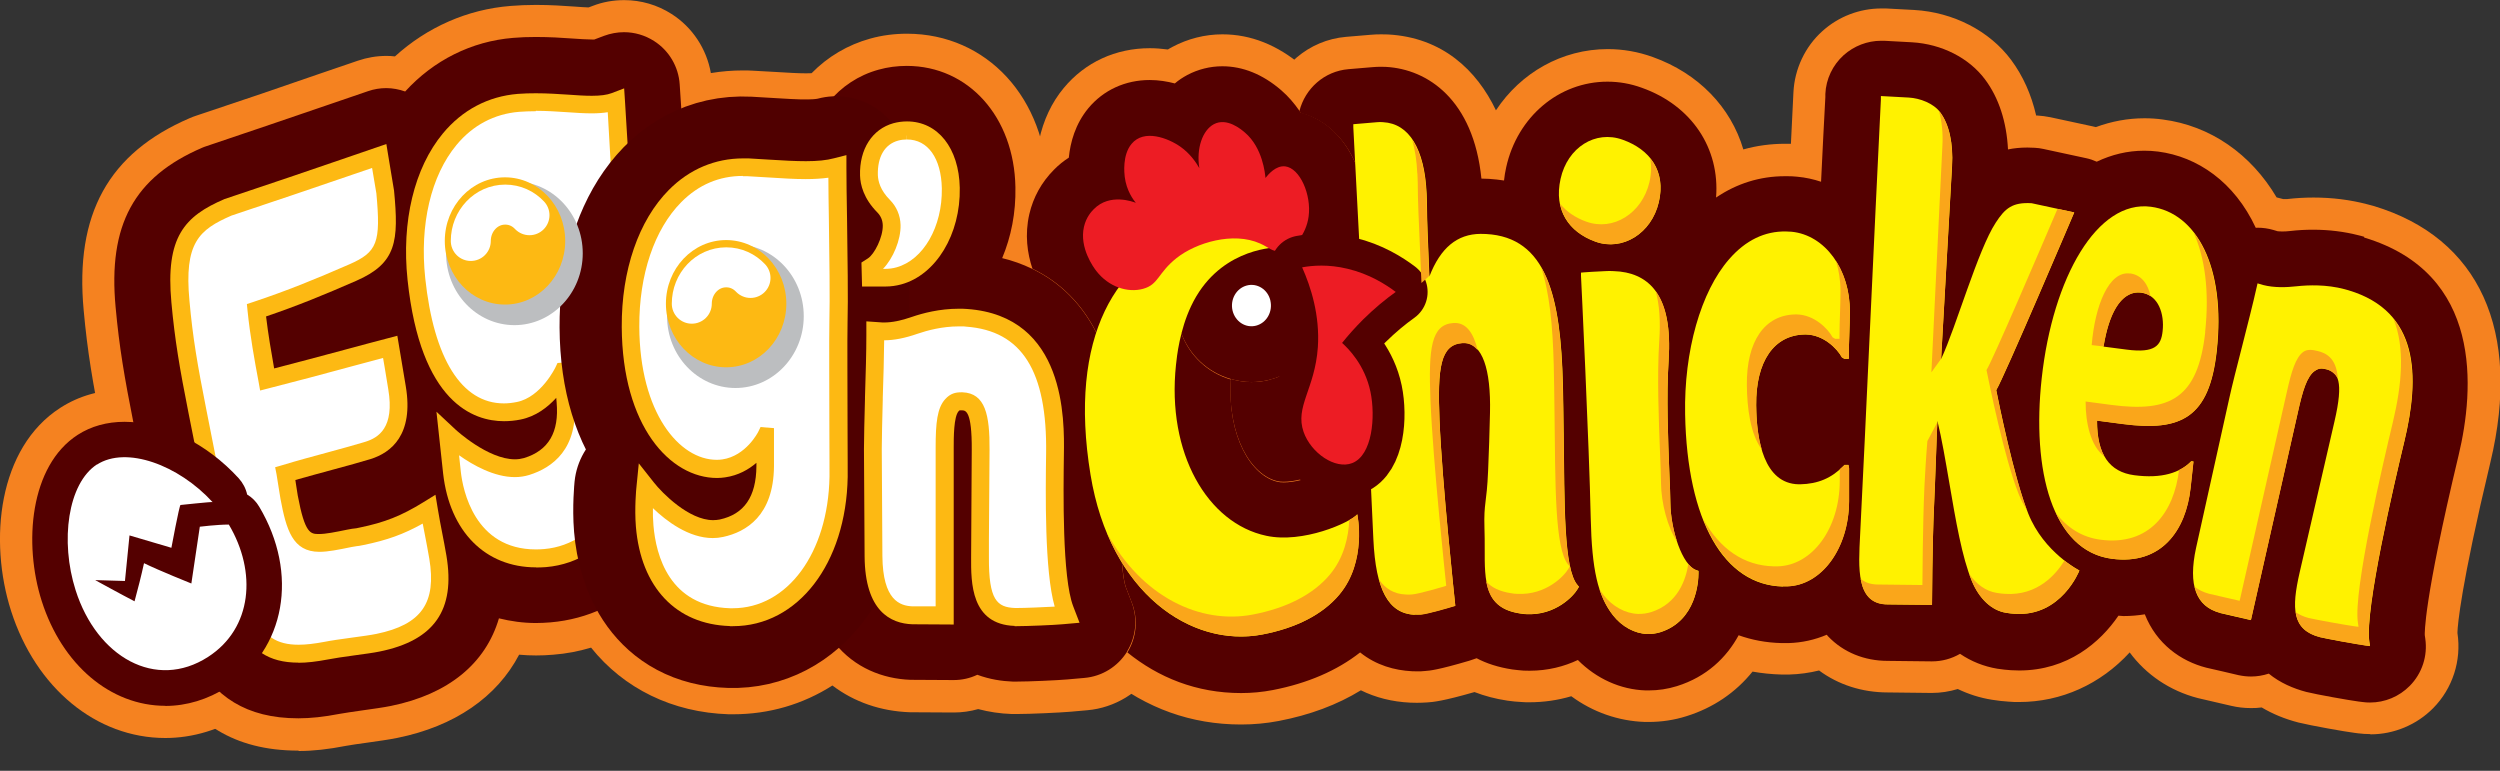 <svg width="120" height="37" viewBox="0 0 120 37" fill="none" xmlns="http://www.w3.org/2000/svg">
<rect x="0" y="0" width="120" height="37" fill="#333333" stroke="none"/>
<g clip-path="url(#clip0_941_66492)">
<path d="M61.614 24.67C61.396 24.67 61.197 24.652 61.021 24.616C58.791 24.137 57.325 21.392 57.537 18.091L57.658 16.176L59.506 16.703C59.718 16.764 59.9 16.794 60.07 16.794C60.239 16.794 60.415 16.77 60.578 16.727C60.984 16.618 61.348 16.382 61.633 16.043L64.177 12.965L64.365 16.952C64.45 18.733 64.529 20.423 64.601 21.95L64.686 23.822L63.668 24.228C63.262 24.391 62.451 24.664 61.614 24.664" fill="#F58220"/>
<path d="M54.387 18.157C53.678 18.157 52.969 18.03 52.285 17.788L51.667 17.564L51.4 16.964C50.849 15.734 50.007 14.837 48.892 14.298L48.31 14.013L48.104 13.401C47.717 12.244 47.65 11.081 47.91 9.948C48.165 8.851 48.698 7.882 49.498 7.076C49.619 6.955 49.746 6.834 49.879 6.725C50.079 5.78 50.479 4.919 51.061 4.223C52.085 2.987 53.551 2.314 55.193 2.314C55.477 2.314 55.768 2.339 56.059 2.375C56.132 2.332 56.198 2.29 56.271 2.254C57.01 1.86 57.84 1.648 58.676 1.648C60.033 1.648 61.318 2.157 62.499 3.163C62.826 3.441 63.117 3.75 63.39 4.102C64.262 4.441 65.038 5.022 65.65 5.81C66.746 7.216 67.249 9.142 67.001 10.966C66.77 12.686 65.874 14.237 64.535 15.225L62.56 16.691L62.081 14.177C61.863 13.226 61.033 12.553 60.07 12.553C59.894 12.553 59.724 12.577 59.555 12.62C58.464 12.905 57.792 14.05 58.052 15.17C58.07 15.249 58.107 15.328 58.131 15.407L58.555 16.552L57.543 17.242C57.071 17.551 56.556 17.788 56.005 17.939C55.483 18.084 54.938 18.157 54.387 18.157Z" fill="#F58220"/>
<path d="M60.07 19.884C59.609 19.884 59.149 19.817 58.658 19.672C57.083 19.218 55.811 18.024 55.241 16.473C55.175 16.297 55.102 16.097 55.047 15.855C54.411 13.117 56.089 10.318 58.785 9.615C59.209 9.506 59.64 9.451 60.076 9.451C62.487 9.451 64.553 11.105 65.098 13.474C65.11 13.535 65.123 13.601 65.135 13.668C65.431 15.225 65.019 16.8 64.02 18.012C63.323 18.854 62.402 19.442 61.366 19.714C60.942 19.823 60.512 19.878 60.076 19.878" fill="#F58220"/>
<path d="M113.76 35.236C113.572 35.236 113.384 35.224 113.196 35.2L113.003 35.175C112.572 35.121 110.925 34.83 110.319 34.679C109.664 34.509 109.083 34.267 108.562 33.958C108.392 33.982 108.216 33.988 108.041 33.988C107.72 33.988 107.405 33.952 107.096 33.879C107.096 33.879 105.526 33.515 105.502 33.509C104.151 33.158 103.012 32.383 102.225 31.316C100.831 32.837 98.947 33.697 96.917 33.697C96.754 33.697 96.584 33.697 96.415 33.679C96.172 33.667 95.894 33.631 95.615 33.588C95.039 33.497 94.494 33.322 93.973 33.073C93.573 33.194 93.155 33.261 92.731 33.261H92.664C92.507 33.261 90.817 33.237 90.611 33.237C89.381 33.237 88.242 32.867 87.315 32.183C86.848 32.298 86.37 32.364 85.891 32.377H85.679H85.497C85.025 32.364 84.564 32.316 84.122 32.237C83.304 33.249 82.232 33.976 80.953 34.376C80.36 34.564 79.748 34.654 79.13 34.654H78.966C77.682 34.612 76.458 34.182 75.422 33.419C74.774 33.612 74.101 33.709 73.41 33.709C73.289 33.709 73.168 33.709 73.041 33.697C72.817 33.685 72.587 33.667 72.356 33.631C71.787 33.546 71.26 33.406 70.775 33.219C69.266 33.655 68.788 33.697 68.527 33.715C68.346 33.727 68.176 33.734 68.012 33.734C67.903 33.734 67.788 33.733 67.685 33.727C66.825 33.685 66.031 33.485 65.322 33.134C64.189 33.831 62.869 34.321 61.384 34.606C60.785 34.721 60.179 34.776 59.567 34.776C57.186 34.776 55.023 34 53.139 32.48L52.079 31.625L52.794 30.468C52.975 30.171 53.012 29.796 52.884 29.462L52.563 28.626C52.382 28.081 52.145 26.778 52.212 21.804C52.242 19.854 51.964 18.224 51.4 16.958L49.916 13.65L53.333 14.874C53.684 15.001 54.048 15.067 54.399 15.067C54.666 15.067 54.932 15.031 55.187 14.964C55.435 14.898 55.653 14.795 55.853 14.662L57.489 13.583L58.161 15.419C58.392 16.055 58.888 16.521 59.525 16.703L60.718 17.049L60.639 18.291C60.524 20.084 61.112 21.162 61.506 21.495C61.445 20.132 61.269 16.509 61.269 16.509L61.651 16.049C62.063 15.546 62.233 14.898 62.117 14.268L61.936 13.316L62.717 12.741C63.384 12.244 63.838 11.45 63.959 10.554C64.093 9.566 63.808 8.452 63.232 7.712C62.911 7.3 62.511 7.028 62.075 6.913L61.493 6.767L61.191 6.307C61.16 6.264 61.13 6.228 61.106 6.192L60.706 5.616L60.882 4.938C61.33 3.193 62.826 1.921 64.608 1.769L65.759 1.672C65.953 1.654 66.122 1.648 66.292 1.648C66.401 1.648 66.51 1.648 66.619 1.654C69.236 1.793 70.89 3.375 71.805 5.295C72.999 3.49 74.974 2.357 77.173 2.357C77.906 2.357 78.633 2.484 79.336 2.738C81.535 3.526 83.086 5.156 83.68 7.173C84.328 6.991 84.994 6.901 85.685 6.901C85.685 6.901 85.921 6.901 85.964 6.901C86.006 6.034 86.085 4.429 86.085 4.429C86.139 3.314 86.642 2.242 87.472 1.496C88.248 0.794 89.259 0.406 90.308 0.406C90.38 0.406 90.447 0.406 90.52 0.406C90.532 0.406 91.477 0.454 91.889 0.479C93.761 0.588 95.5 1.484 96.536 2.878C97.099 3.635 97.505 4.538 97.735 5.544C97.753 5.544 97.766 5.544 97.784 5.544C97.996 5.556 98.214 5.586 98.42 5.628L100.474 6.071C100.516 6.083 100.558 6.089 100.601 6.101C101.358 5.822 102.14 5.677 102.939 5.677C103.23 5.677 103.527 5.695 103.818 5.737C106.09 6.034 108.041 7.385 109.277 9.475C109.38 9.5 109.483 9.524 109.586 9.554H109.616C109.676 9.56 109.731 9.554 109.792 9.554C110.204 9.506 110.634 9.482 111.052 9.482C111.948 9.482 112.809 9.591 113.621 9.803C113.724 9.827 113.827 9.857 113.936 9.887C119.013 11.414 121.048 15.891 119.54 22.186C118.11 28.166 117.97 30.002 117.958 30.341V30.389C118.158 31.71 117.722 33.049 116.795 33.988C116.008 34.788 114.911 35.248 113.79 35.248" fill="#F58220"/>
<path d="M23.022 17.66C22.501 17.103 21.828 15.879 21.544 13.213C21.301 10.935 21.756 8.912 22.798 7.658C23.38 6.955 24.143 6.549 25.009 6.477C25.239 6.458 25.476 6.446 25.73 6.446C26.07 6.446 26.403 6.464 26.742 6.483L28.111 6.567L28.19 7.937C28.275 9.409 28.366 10.99 28.438 11.929L28.765 16.116L26.681 16.273C26.282 16.303 25.918 16.552 25.748 16.921L25.645 17.139C25.561 17.303 25.464 17.442 25.397 17.533L24.288 19.012L23.028 17.654L23.022 17.66Z" fill="#F58220"/>
<path d="M32.988 20.035C32.564 19.46 31.843 18.127 31.831 15.685C31.819 13.523 32.449 11.59 33.516 10.518C34.133 9.9 34.836 9.597 35.66 9.597H35.794C36.175 9.621 36.508 9.639 36.823 9.657L38.647 9.766L38.665 11.202C38.683 12.741 38.708 14.462 38.683 15.413C38.671 15.891 38.671 16.818 38.677 17.866V19.551L36.617 19.375C36.587 19.375 36.557 19.375 36.526 19.375C36.133 19.375 35.763 19.581 35.557 19.92L34.364 21.889L32.995 20.035H32.988Z" fill="#F58220"/>
<path d="M14.328 36.03C7.991 36.03 6.858 30.426 5.768 25.003L4.907 20.659C4.447 18.339 4.198 16.885 4.017 14.898C3.587 10.281 5.204 7.349 9.106 5.671C9.221 5.622 9.33 5.58 9.445 5.543C11.796 4.762 13.353 4.229 15.243 3.574L17.176 2.914C17.618 2.763 18.078 2.684 18.545 2.684C18.684 2.684 18.824 2.69 18.957 2.708C20.502 1.303 22.441 0.448 24.506 0.285C24.894 0.254 25.294 0.236 25.724 0.236C26.427 0.236 27.063 0.279 27.572 0.315C27.826 0.333 28.057 0.351 28.251 0.357L28.444 0.285C28.923 0.097 29.438 0.006 29.959 0.006C30.771 0.006 31.558 0.236 32.237 0.672C33.237 1.309 33.921 2.351 34.121 3.508C34.63 3.423 35.145 3.381 35.666 3.381C35.824 3.381 35.975 3.381 36.133 3.393C36.52 3.411 36.878 3.435 37.211 3.453C37.805 3.49 38.314 3.52 38.689 3.52C38.816 3.52 38.901 3.52 38.956 3.514C39.731 2.72 40.695 2.151 41.767 1.854C42.33 1.696 42.93 1.618 43.536 1.618C47.377 1.624 50.219 4.713 50.291 8.96C50.309 9.809 50.219 10.633 50.037 11.432C50.103 11.463 50.17 11.493 50.237 11.523C52.024 12.389 53.363 13.795 54.217 15.704C54.968 17.388 55.338 19.46 55.302 21.859C55.241 26.385 55.447 27.469 55.489 27.639L55.768 28.354C56.235 29.559 56.12 30.934 55.459 32.043L55.441 32.08L55.386 32.158C54.714 33.237 53.508 33.976 52.194 34.091L51.37 34.164C50.873 34.206 49.443 34.273 48.813 34.273C48.801 34.273 48.601 34.273 48.577 34.273C48.001 34.255 47.462 34.17 46.953 34.036C46.571 34.145 46.178 34.2 45.784 34.2C45.784 34.2 43.7 34.188 43.675 34.188C42.264 34.139 40.992 33.691 39.956 32.904C38.532 33.812 36.908 34.285 35.194 34.285H34.981C32.279 34.2 29.941 33.049 28.372 31.086C27.784 31.262 27.184 31.377 26.566 31.425C26.288 31.45 26.009 31.462 25.736 31.462C25.464 31.462 25.191 31.45 24.918 31.425C23.852 33.461 21.823 34.86 19.078 35.418C18.666 35.503 18.139 35.575 17.582 35.654C17.285 35.696 16.788 35.763 16.618 35.799C15.746 35.969 15.025 36.048 14.334 36.048M35.593 12.826C35.248 13.298 34.915 14.322 34.921 15.661C34.921 16 34.945 16.303 34.975 16.57C35.175 16.491 35.375 16.43 35.587 16.382C35.587 15.946 35.587 15.588 35.599 15.34C35.612 14.764 35.612 13.85 35.599 12.826M25.179 9.633C24.809 10.081 24.44 11.196 24.622 12.886C24.652 13.195 24.688 13.468 24.731 13.71C24.961 13.583 25.197 13.48 25.445 13.395L25.349 12.165C25.3 11.529 25.246 10.602 25.185 9.615C25.185 9.615 25.179 9.621 25.173 9.627" fill="#F58220"/>
<path d="M96.923 31.019C96.82 31.019 96.711 31.019 96.602 31.007C96.433 30.995 96.245 30.977 96.051 30.947C95.391 30.838 94.785 30.529 94.282 30.056V30.601L92.719 30.583C92.719 30.583 90.841 30.559 90.616 30.559C89.58 30.559 88.938 30.11 88.581 29.735C87.581 28.687 87.666 27.081 87.733 25.791V25.639C87.878 22.84 88.042 19.436 88.199 16.025V15.891C88.363 12.468 88.599 7.5 88.738 4.695L88.823 2.993C88.823 2.993 91.313 3.126 91.713 3.144C92.555 3.193 93.7 3.568 94.373 4.471C95.033 5.35 95.33 6.592 95.245 8.064L95.191 8.991C95.675 8.536 96.336 8.203 97.317 8.203C97.408 8.203 97.505 8.203 97.608 8.209H97.729L101.722 9.076L100.989 10.796C99.916 13.322 98.189 17.351 97.444 18.933C97.765 20.484 98.323 22.889 98.801 24.082C99.31 25.361 100.51 25.997 100.522 26.003L101.74 26.645L101.255 27.936C100.813 29.081 99.407 31.013 96.929 31.013" fill="#F58220"/>
<path d="M85.545 29.699C84.14 29.668 79.517 28.875 79.348 19.92C79.281 16.467 80.214 13.286 81.838 11.42C82.898 10.202 84.225 9.56 85.667 9.56H85.776C85.897 9.56 86.024 9.572 86.151 9.584C88.55 9.815 90.356 12.123 90.344 14.952C90.344 15.273 90.332 15.637 90.32 16V16.116C90.307 16.449 90.295 16.776 90.295 17.073L90.283 18.775H88.108L87.254 18.266L87.054 17.891C86.993 17.788 86.781 17.606 86.66 17.606H86.63C85.903 17.618 85.836 18.896 85.842 19.448C85.854 21.071 86.218 21.641 86.315 21.701C86.315 21.701 86.333 21.701 86.369 21.701H86.418C86.83 21.695 87.109 21.58 87.399 21.277L87.908 20.756L89.992 20.805L90.313 22.313V24.07C90.289 27.209 88.363 29.62 85.83 29.692H85.679H85.552L85.545 29.699Z" fill="#F58220"/>
<path d="M79.027 31.977C77.966 31.946 76.906 31.383 76.203 30.48C75.113 29.081 74.864 27.311 74.81 24.912C74.743 21.738 74.416 14.734 74.349 13.359L74.277 11.899C73.422 10.96 73.083 9.669 73.398 8.252C73.816 6.355 75.361 5.029 77.154 5.029C77.579 5.029 78.003 5.101 78.409 5.253C80.565 6.022 81.632 7.912 81.123 10.069C80.917 10.929 80.481 11.675 79.887 12.232C80.184 12.45 80.414 12.686 80.596 12.905C81.426 13.934 81.765 15.413 81.632 17.424C81.529 19.036 81.614 21.114 81.674 22.628C81.698 23.252 81.723 23.779 81.723 24.137C81.729 24.87 81.983 25.664 82.159 25.985L83.074 26.288V27.524C83.061 29.093 82.292 31.153 80.153 31.825C79.82 31.928 79.475 31.983 79.136 31.983H79.033L79.027 31.977Z" fill="#F58220"/>
<path d="M67.819 31.056C65.686 30.947 64.529 29.232 64.371 25.96L64.232 22.931C64.02 18.375 63.735 12.141 63.408 6.198L63.311 4.55L65.959 4.326C66.068 4.314 66.165 4.314 66.268 4.314C66.328 4.314 66.389 4.314 66.449 4.314C67.231 4.356 69.806 4.829 70.006 9.221C70.018 9.5 70.024 9.663 70.024 9.803C70.381 9.712 70.727 9.675 71.042 9.675C71.163 9.675 71.278 9.675 71.393 9.688C76.349 9.948 76.482 15.691 76.549 18.454C76.567 19.09 76.573 19.835 76.585 20.641L76.597 21.689C76.615 23.707 76.646 26.451 76.93 27.136L77.663 27.99L77.058 29.044C76.658 29.735 75.386 31.032 73.404 31.032C73.326 31.032 73.247 31.032 73.168 31.032C73.029 31.025 72.883 31.013 72.738 30.989C72.017 30.88 71.472 30.656 71.048 30.347L70.175 30.607C68.8 31.013 68.443 31.044 68.309 31.056C68.2 31.062 68.103 31.068 68 31.068C67.934 31.068 67.873 31.068 67.806 31.068" fill="#F58220"/>
<path d="M59.561 32.104C55.95 32.104 51.842 29.299 50.818 23.04C49.94 17.673 51.073 11.39 56.901 9.833C57.44 9.688 58.004 9.615 58.573 9.615C59.718 9.615 60.888 9.906 62.045 10.487L61.414 13.414C60.827 13.438 59.367 13.674 58.567 15.358C58.276 15.976 58.076 16.758 57.979 17.685C57.634 20.95 58.979 23.761 61.106 24.216C61.257 24.246 61.427 24.264 61.608 24.264C62.638 24.264 63.747 23.786 64.05 23.598L66.007 21.368L66.655 24.367C66.722 24.676 67.249 27.427 65.462 29.547C64.444 30.759 62.856 31.601 60.875 31.983C60.445 32.068 60.003 32.104 59.561 32.104Z" fill="#F58220"/>
<path d="M54.387 15.473C53.248 15.473 52.133 14.904 51.394 13.959C51.091 13.571 50.14 12.171 50.515 10.542C50.655 9.936 50.952 9.403 51.4 8.948C51.697 8.652 52.036 8.421 52.418 8.264C52.4 7.64 52.49 6.683 53.121 5.919C53.63 5.313 54.363 4.974 55.193 4.974C55.762 4.974 56.289 5.132 56.701 5.307C56.931 5.01 57.21 4.768 57.531 4.598C57.883 4.411 58.27 4.314 58.67 4.314C59.373 4.314 60.076 4.611 60.76 5.192C61.197 5.562 61.505 6.004 61.73 6.44C61.772 6.44 61.815 6.44 61.857 6.452C62.499 6.525 63.081 6.87 63.535 7.452C64.177 8.276 64.492 9.512 64.347 10.596C64.135 12.178 62.953 13.468 61.602 13.595C61.518 13.601 61.439 13.607 61.366 13.607C60.73 13.607 60.3 13.359 60.045 13.207C59.991 13.177 59.93 13.135 59.846 13.098C59.688 13.026 59.476 12.989 59.24 12.989C58.549 12.989 57.798 13.298 57.422 13.595C57.18 13.789 57.059 13.953 56.907 14.153C56.622 14.528 56.198 15.092 55.277 15.352C54.993 15.431 54.69 15.473 54.381 15.473" fill="#F58220"/>
<path d="M60.069 17.206C58.912 17.206 57.925 16.406 57.658 15.255C57.349 13.916 58.155 12.553 59.458 12.214C59.658 12.159 59.864 12.135 60.076 12.135C61.233 12.135 62.22 12.935 62.487 14.086C62.796 15.425 61.99 16.788 60.688 17.127C60.488 17.182 60.282 17.206 60.069 17.206Z" fill="#F58220"/>
<path d="M101.928 28.408C101.679 28.408 101.425 28.39 101.17 28.36C97.62 27.893 95.815 23.919 96.463 17.994C97.093 12.232 99.686 8.361 102.915 8.361C103.091 8.361 103.267 8.373 103.442 8.397C106.114 8.748 108.537 11.553 107.938 17.024C107.853 17.794 107.659 19.557 106.471 20.762L106.98 20.829L106.677 23.604C106.356 26.524 104.49 28.408 101.928 28.408Z" fill="#F58220"/>
<path d="M113.36 32.516C112.93 32.461 111.409 32.189 110.979 32.08C110.216 31.88 109.682 31.54 109.319 31.128L109.21 31.619L106.223 30.934C105.223 30.674 103.091 29.699 103.897 25.979L105.508 18.733C105.623 18.206 105.847 17.327 106.084 16.394L106.108 16.291C106.356 15.328 106.635 14.231 106.817 13.432L107.223 11.662L109.071 12.208C109.161 12.232 109.337 12.25 109.543 12.25C109.701 12.25 109.87 12.238 110.07 12.214C110.391 12.178 110.712 12.159 111.033 12.159C111.7 12.159 112.342 12.238 112.93 12.39C113.009 12.408 113.087 12.432 113.166 12.456C115.692 13.213 118.388 15.407 116.916 21.556C115.123 29.056 115.244 30.438 115.262 30.571L115.595 32.819L113.366 32.522L113.36 32.516Z" fill="#F58220"/>
<path d="M14.328 33.352C10.184 33.352 9.469 29.82 8.397 24.476L7.537 20.138C7.094 17.909 6.858 16.521 6.689 14.655C6.367 11.178 7.343 9.348 10.166 8.137L10.227 8.112L10.287 8.088C12.65 7.3 14.213 6.767 16.116 6.113L19.787 4.859L20.163 7.228C20.241 7.725 20.344 8.355 20.441 8.882L20.453 8.942V9.003C20.696 11.523 20.653 13.559 17.854 14.837C17.969 14.807 20.332 14.183 20.332 14.183L21.017 18.284C21.32 20.09 20.914 21.58 19.914 22.55L22.065 21.217L22.562 24.185C22.628 24.573 22.695 24.912 22.762 25.252C22.84 25.651 22.907 26.003 22.98 26.409C23.555 29.826 21.98 32.086 18.551 32.782C18.224 32.849 17.733 32.916 17.218 32.988C16.824 33.043 16.291 33.116 16.073 33.164C15.407 33.291 14.849 33.352 14.34 33.352" fill="#F58220"/>
<path d="M14.328 32.685C10.729 32.685 10.13 29.723 9.045 24.343L8.185 20.011C7.749 17.806 7.512 16.437 7.343 14.601C7.004 10.96 8.215 9.7 10.421 8.748L10.481 8.724L10.542 8.706C12.856 7.937 14.419 7.403 16.321 6.749L19.236 5.75L19.526 7.561C19.599 8.015 19.69 8.542 19.769 9.003L19.781 9.063V9.124C20.011 11.529 19.969 13.183 17.442 14.286C16.128 14.861 14.995 15.334 13.735 15.782C13.771 16.055 13.819 16.328 13.862 16.594C14.686 16.376 15.516 16.152 16.315 15.94C16.945 15.77 17.557 15.607 18.139 15.449L19.781 15.013L20.344 18.393C20.865 21.502 19.127 22.532 18.042 22.865C17.594 23.004 16.933 23.186 16.212 23.38C15.867 23.471 15.516 23.567 15.164 23.664C15.279 24.264 15.37 24.579 15.431 24.737C15.74 24.712 16.17 24.622 16.497 24.549C16.752 24.494 16.83 24.488 16.909 24.482C16.97 24.476 17.012 24.464 17.085 24.452C18.115 24.24 18.781 23.991 19.623 23.489L21.544 22.35L21.932 24.549C21.98 24.809 22.022 25.052 22.071 25.294L22.089 25.385C22.162 25.742 22.228 26.1 22.301 26.518C22.81 29.565 21.465 31.504 18.399 32.128C18.09 32.189 17.612 32.255 17.109 32.328C16.685 32.389 16.158 32.461 15.915 32.51C15.298 32.631 14.783 32.685 14.316 32.685" fill="#F58220"/>
<path d="M14.328 32.879C10.566 32.879 9.924 29.68 8.858 24.379L7.997 20.047C7.561 17.842 7.325 16.461 7.155 14.619C6.81 10.881 8.124 9.536 10.354 8.573L10.415 8.548L10.475 8.524C12.808 7.749 14.371 7.216 16.273 6.561L19.405 5.489L19.696 7.3C19.775 7.797 19.878 8.427 19.975 8.96L19.987 9.021V9.082C20.223 11.499 20.175 13.304 17.533 14.461C16.267 15.013 15.164 15.473 13.959 15.909C13.983 16.055 14.001 16.206 14.025 16.352C14.783 16.152 15.54 15.946 16.273 15.752C16.976 15.564 17.66 15.376 18.303 15.207L19.939 14.777L20.538 18.363C21.102 21.738 19.03 22.768 18.109 23.052C17.654 23.192 16.988 23.373 16.261 23.573C15.982 23.652 15.691 23.731 15.401 23.81C15.473 24.161 15.534 24.391 15.576 24.537C15.843 24.5 16.182 24.428 16.473 24.367C16.752 24.306 16.831 24.3 16.915 24.294C16.958 24.294 16.988 24.282 17.055 24.27C18.145 24.046 18.799 23.785 19.751 23.204L21.707 21.992L22.089 24.264C22.156 24.664 22.223 25.009 22.295 25.361C22.368 25.718 22.434 26.076 22.507 26.494C23.18 30.498 20.672 31.874 18.448 32.322C18.133 32.383 17.654 32.455 17.145 32.522C16.703 32.582 16.2 32.655 15.97 32.704C15.334 32.825 14.807 32.885 14.328 32.885M16.927 30.601L16.715 29.069C17.121 29.014 17.533 28.959 17.757 28.911C18.999 28.657 19.26 28.402 19.114 27.33C18.697 27.463 18.248 27.578 17.751 27.681C17.46 27.742 17.37 27.748 17.279 27.76C17.261 27.76 17.23 27.766 17.176 27.778C16.443 27.93 15.873 28.045 15.322 28.045C14.201 28.045 13.462 27.59 12.971 26.972C13.492 29.111 13.795 29.408 14.322 29.408C14.577 29.408 14.898 29.371 15.28 29.299C15.588 29.232 16.103 29.159 16.643 29.087L16.921 30.607L16.927 30.601ZM11.778 21.241L13.092 20.847C13.795 20.635 14.619 20.411 15.352 20.217C16.043 20.029 16.661 19.86 17.079 19.732C17.103 19.726 17.121 19.72 17.139 19.714C17.158 19.642 17.182 19.46 17.139 19.12C15.861 19.466 14.54 19.817 13.262 20.138L11.644 20.55C11.693 20.78 11.735 21.011 11.784 21.247M11.65 11.796C10.833 12.147 10.542 12.299 10.56 13.389L11.656 13.026C13.256 12.499 14.559 11.965 16.134 11.275C16.394 11.16 16.515 11.093 16.57 11.057C16.594 10.935 16.612 10.681 16.582 10.13C15.055 10.651 13.607 11.148 11.65 11.796Z" fill="#F58220"/>
<path d="M25.73 28.778C22.495 28.778 20.144 26.476 19.733 22.913L19.236 18.291C18.678 17.139 18.236 15.613 18.024 13.595C17.679 10.372 18.424 7.391 20.066 5.41C21.271 3.956 22.883 3.108 24.719 2.957C25.04 2.932 25.367 2.92 25.718 2.92C26.324 2.92 26.887 2.957 27.384 2.993C27.772 3.017 28.123 3.041 28.402 3.041C28.705 3.041 28.808 3.011 28.808 3.011L31.353 2.036L31.534 4.768C31.571 5.295 31.619 6.161 31.674 7.125L31.692 7.47C31.777 8.997 31.88 10.729 31.952 11.675C32.061 13.074 32.17 14.48 32.279 15.879C32.304 16.158 32.346 16.564 32.401 17.067L32.449 17.533C32.504 17.988 32.546 18.521 32.595 19.078L32.607 19.205C33.013 24.391 30.377 28.402 26.33 28.741C26.124 28.759 25.924 28.766 25.724 28.766" fill="#F58220"/>
<path d="M25.73 28.111C22.859 28.111 20.762 26.039 20.393 22.834L19.89 18.139C19.339 17.036 18.902 15.546 18.684 13.523C18.363 10.481 19.054 7.676 20.581 5.834C21.671 4.52 23.119 3.756 24.779 3.623C25.082 3.599 25.391 3.587 25.724 3.587C26.318 3.587 26.863 3.623 27.348 3.659C27.736 3.684 28.105 3.708 28.408 3.708C28.657 3.708 28.844 3.69 28.972 3.659L30.771 3.205L30.886 5.059C30.922 5.64 30.971 6.489 31.025 7.41C31.11 8.894 31.219 10.736 31.292 11.717C31.401 13.117 31.51 14.522 31.619 15.922C31.637 16.194 31.68 16.57 31.728 17.043L31.789 17.594C31.843 18.06 31.886 18.599 31.934 19.169V19.26C32.322 24.058 29.935 27.772 26.27 28.081C26.082 28.099 25.9 28.105 25.724 28.105M24.288 21.084C24.446 21.132 24.591 21.156 24.719 21.156C24.785 21.156 24.846 21.15 24.894 21.132C25.04 21.09 25.185 21.035 25.318 20.95C25.264 20.962 25.209 20.974 25.155 20.986C24.858 21.047 24.567 21.077 24.282 21.084" fill="#F58220"/>
<path d="M25.73 28.299C22.756 28.299 20.587 26.16 20.205 22.853L19.702 18.139C19.151 17.03 18.715 15.54 18.503 13.535C18.175 10.439 18.878 7.585 20.441 5.701C21.562 4.35 23.058 3.556 24.773 3.417C25.076 3.393 25.391 3.381 25.736 3.381C26.33 3.381 26.881 3.417 27.372 3.453C27.76 3.478 28.123 3.502 28.42 3.502C28.796 3.502 28.941 3.459 28.984 3.447L30.941 2.696L31.08 4.786C31.116 5.356 31.171 6.319 31.231 7.379C31.322 8.948 31.425 10.73 31.498 11.699C31.607 13.098 31.716 14.504 31.825 15.903C31.849 16.188 31.892 16.594 31.946 17.103L31.995 17.576C32.049 18.042 32.092 18.581 32.14 19.151V19.236C32.534 24.155 30.074 27.954 26.3 28.269C26.106 28.287 25.918 28.293 25.736 28.293M24.543 24.434C24.84 24.676 25.227 24.822 25.73 24.822C25.815 24.822 25.906 24.822 26.003 24.809C27.075 24.719 27.923 23.828 28.366 22.489C27.808 23.319 26.966 23.925 25.87 24.264C25.506 24.379 25.118 24.434 24.718 24.434C24.658 24.434 24.597 24.434 24.543 24.434ZM25.724 6.864C25.482 6.864 25.258 6.87 25.04 6.888C24.276 6.949 23.628 7.3 23.113 7.925C22.162 9.076 21.726 11.033 21.956 13.171C22.192 15.407 22.907 17.8 24.197 17.8C24.3 17.8 24.41 17.788 24.525 17.763C24.743 17.721 25.124 17.279 25.288 16.939L25.761 15.94L27.299 15.819L28.323 15.746C28.226 14.486 28.123 13.226 28.026 11.966C27.948 10.954 27.845 9.088 27.754 7.585C27.754 7.585 27.73 7.143 27.717 6.961C27.517 6.949 27.317 6.937 27.124 6.925C26.669 6.895 26.203 6.864 25.724 6.864Z" fill="#F58220"/>
<path d="M35 31.122C31.874 31.025 29.747 28.826 29.456 25.373C29.372 24.397 29.468 23.41 29.481 23.301L29.753 20.562C29.153 19.284 28.778 17.66 28.772 15.704C28.754 12.698 29.693 10.021 31.353 8.355C32.54 7.161 34.036 6.531 35.672 6.531C35.775 6.531 35.884 6.531 35.987 6.537C36.351 6.555 36.696 6.579 37.023 6.598C37.666 6.64 38.217 6.67 38.696 6.67C39.174 6.67 39.501 6.64 39.774 6.567L41.707 6.065V8.064C41.707 8.633 41.725 9.512 41.737 10.493C41.761 12.311 41.791 14.377 41.761 15.485C41.743 16.334 41.761 18.836 41.761 20.659C41.767 21.792 41.773 22.701 41.767 22.919C41.682 27.675 38.914 31.134 35.188 31.134C35.127 31.134 35.066 31.134 35 31.134" fill="#F58220"/>
<path d="M35.006 31.595C31.589 31.492 29.293 29.123 28.977 25.415C28.899 24.476 28.977 23.531 29.002 23.265L29.262 20.641C28.663 19.32 28.299 17.673 28.287 15.704C28.269 12.571 29.256 9.772 31.001 8.015C32.279 6.731 33.891 6.052 35.654 6.052C35.763 6.052 35.878 6.052 35.993 6.059C36.363 6.077 36.708 6.101 37.035 6.119C37.678 6.161 38.217 6.192 38.677 6.192C39.095 6.192 39.41 6.161 39.634 6.107L42.155 5.447V8.058C42.161 8.621 42.173 9.506 42.185 10.481C42.209 12.305 42.239 14.371 42.215 15.492C42.197 16.352 42.215 19.042 42.215 20.653C42.221 21.817 42.227 22.707 42.221 22.925C42.13 27.954 39.168 31.601 35.169 31.601H34.994L35.006 31.595Z" fill="#F58220"/>
<path d="M35.024 30.928C31.983 30.838 29.929 28.699 29.644 25.355C29.608 24.912 29.602 24.41 29.626 23.852L29.808 20.217C29.287 19.005 28.966 17.491 28.959 15.691C28.941 12.735 29.862 10.105 31.48 8.482C32.631 7.325 34.079 6.713 35.66 6.713C35.763 6.713 35.866 6.713 35.963 6.719C36.333 6.737 36.672 6.761 36.999 6.779C37.653 6.822 38.199 6.852 38.677 6.852C39.077 6.852 39.398 6.828 39.653 6.779L41.488 6.416L41.501 8.288C41.501 8.803 41.513 9.506 41.525 10.275V10.481C41.549 12.202 41.579 14.34 41.555 15.467C41.537 16.34 41.555 19.036 41.555 20.647C41.561 21.804 41.567 22.689 41.561 22.901C41.482 27.548 38.792 30.922 35.175 30.922H35.018L35.024 30.928ZM33.097 23.598C33.522 23.907 33.921 24.088 34.224 24.088C34.273 24.088 34.315 24.088 34.358 24.076C34.533 24.04 34.782 23.985 35 23.773C34.975 23.773 34.951 23.779 34.927 23.785C34.757 23.81 34.588 23.822 34.412 23.822C33.97 23.822 33.528 23.749 33.097 23.598Z" fill="#F58220"/>
<path d="M35.012 31.122C31.868 31.025 29.741 28.826 29.456 25.373C29.372 24.404 29.468 23.41 29.481 23.301L29.753 20.556C29.153 19.278 28.778 17.654 28.772 15.697C28.754 12.693 29.693 10.015 31.347 8.349C32.534 7.155 34.031 6.525 35.666 6.525C35.769 6.525 35.878 6.525 35.987 6.531C36.351 6.549 36.69 6.573 37.017 6.592C37.66 6.634 38.211 6.664 38.689 6.664C39.168 6.664 39.495 6.634 39.768 6.561L41.7 6.058V8.058C41.7 8.627 41.719 9.524 41.731 10.511C41.755 12.323 41.785 14.371 41.755 15.479C41.737 16.328 41.755 18.83 41.755 20.653C41.761 21.786 41.767 22.695 41.761 22.913C41.676 27.675 38.908 31.128 35.182 31.128H35.012V31.122ZM33.988 27.366C34.412 27.627 34.854 27.639 35.103 27.645H35.182C36.254 27.645 37.157 26.887 37.708 25.664C37.084 26.482 36.181 27.039 35.042 27.287C34.776 27.348 34.497 27.372 34.218 27.372C34.139 27.372 34.061 27.372 33.982 27.366M35.666 10.002C34.951 10.002 34.346 10.263 33.812 10.802C32.819 11.802 32.237 13.626 32.249 15.679C32.267 19.066 33.697 20.532 34.418 20.532C34.709 20.496 34.964 20.169 35.042 20.029L35.606 18.878L37.308 19.017L38.278 19.102C38.271 17.582 38.265 16.061 38.278 15.401C38.302 14.352 38.278 12.329 38.253 10.548C38.253 10.548 38.253 10.227 38.253 10.136C37.805 10.124 37.332 10.093 36.811 10.063C36.496 10.045 36.169 10.021 35.818 10.002C35.769 10.002 35.721 10.002 35.678 10.002" fill="#F58220"/>
<path d="M48.692 31.589C48.183 31.571 47.728 31.486 47.323 31.334V31.528L43.778 31.51C42.858 31.48 39.986 31.044 39.95 26.712L39.919 21.562C39.919 21.017 39.943 20.114 39.968 19.163V19.024C40.004 17.927 40.034 16.885 40.034 16.091L40.053 13.771L42.446 13.928C42.573 13.928 42.827 13.898 43.264 13.747C43.9 13.529 44.893 13.268 46.014 13.268C46.093 13.268 46.178 13.268 46.256 13.268C46.347 13.268 46.432 13.274 46.517 13.28C49.352 13.48 52.709 15.128 52.606 21.817C52.551 25.555 52.666 27.814 52.951 28.535L53.999 31.238L51.127 31.486C50.691 31.522 49.346 31.583 48.801 31.583H48.68L48.692 31.589Z" fill="#F58220"/>
<path d="M48.704 30.922C47.747 30.892 47.098 30.577 46.656 30.123V30.856L43.784 30.844C42.585 30.801 40.646 30.214 40.622 26.712L40.598 21.562C40.598 21.023 40.622 20.132 40.646 19.181V19.042C40.682 17.903 40.713 16.903 40.713 16.128V14.48L42.397 14.589H42.47C42.718 14.589 43.069 14.516 43.487 14.371C44.075 14.165 44.996 13.922 46.02 13.922C46.093 13.922 46.171 13.922 46.244 13.922C46.317 13.922 46.402 13.922 46.48 13.934C50.182 14.201 52.024 16.843 51.951 21.798C51.933 23.355 51.873 27.499 52.333 28.753L53.036 30.674L50.994 30.831C50.521 30.868 49.285 30.922 48.807 30.922H48.698H48.704Z" fill="#F58220"/>
<path d="M48.686 31.116C47.892 31.086 47.292 30.874 46.85 30.547V31.05L43.784 31.032C42.755 30.995 40.458 30.504 40.428 26.706L40.404 21.556C40.404 21.017 40.422 20.12 40.452 19.175V19.036C40.489 17.885 40.519 16.873 40.519 16.091L40.531 14.274L42.446 14.401C42.688 14.401 43.021 14.328 43.421 14.189C44.021 13.983 44.96 13.735 46.02 13.735C46.093 13.735 46.172 13.735 46.25 13.735C46.329 13.735 46.414 13.741 46.505 13.747C49.128 13.934 52.236 15.486 52.145 21.804C52.127 23.222 52.066 27.524 52.521 28.699L53.339 30.819L51.091 31.013C50.685 31.05 49.34 31.11 48.813 31.11H48.686V31.116ZM43.948 18.497C44.033 18.363 44.124 18.242 44.233 18.121C44.748 17.557 45.372 17.285 46.153 17.285H46.214C46.777 17.303 47.232 17.442 47.589 17.66C47.135 17.279 46.62 17.242 46.25 17.212H46.117L46.008 17.206C45.432 17.206 44.893 17.352 44.542 17.473C44.342 17.539 44.148 17.6 43.96 17.654C43.954 17.933 43.942 18.218 43.936 18.497" fill="#F58220"/>
<path d="M39.786 11.766L40.688 11.196C40.713 11.148 40.743 11.093 40.767 11.033C39.955 10.093 39.755 9.142 39.737 8.482C39.683 6.495 40.755 4.907 42.476 4.435C42.809 4.344 43.166 4.295 43.53 4.295C45.881 4.295 47.559 6.24 47.607 9.003C47.662 11.972 46.038 14.504 43.669 15.158C43.294 15.261 42.9 15.316 42.512 15.316H39.871L39.786 11.766Z" fill="#F58220"/>
<path d="M40.459 12.147L41.167 11.675C41.282 11.566 41.495 11.087 41.495 10.845C40.622 9.948 40.422 9.051 40.404 8.458C40.355 6.792 41.24 5.459 42.658 5.071C42.936 4.992 43.233 4.956 43.536 4.956C45.505 4.956 46.905 6.628 46.947 9.009C46.996 11.675 45.578 13.934 43.494 14.51C43.179 14.601 42.846 14.643 42.512 14.643H40.519L40.459 12.147Z" fill="#F58220"/>
<path d="M40.265 12.02L41.028 11.535C41.137 11.408 41.276 11.087 41.301 10.905C40.434 10.009 40.228 9.088 40.216 8.464C40.168 6.707 41.107 5.301 42.609 4.883C42.9 4.798 43.215 4.762 43.542 4.762C45.626 4.768 47.099 6.513 47.141 9.009C47.189 11.759 45.711 14.104 43.548 14.698C43.215 14.789 42.864 14.837 42.512 14.837H40.331L40.265 12.02Z" fill="#F58220"/>
<path d="M96.923 31.019C96.82 31.019 96.711 31.019 96.602 31.007C96.433 30.995 96.245 30.977 96.051 30.947C95.391 30.838 94.785 30.529 94.282 30.056V30.601L92.719 30.583C92.719 30.583 90.841 30.559 90.616 30.559C89.58 30.559 88.938 30.11 88.581 29.735C87.581 28.687 87.666 27.081 87.733 25.791V25.639C87.878 22.84 88.042 19.436 88.199 16.025V15.891C88.363 12.468 88.599 7.5 88.738 4.695L88.823 2.993C88.823 2.993 91.313 3.126 91.713 3.144C92.555 3.193 93.7 3.568 94.373 4.471C95.033 5.35 95.33 6.592 95.245 8.064L95.191 8.991C95.675 8.536 96.336 8.203 97.317 8.203C97.408 8.203 97.505 8.203 97.608 8.209H97.729L101.722 9.076L100.989 10.796C99.916 13.322 98.189 17.351 97.444 18.933C97.765 20.484 98.323 22.889 98.801 24.082C99.31 25.361 100.51 25.997 100.522 26.003L101.74 26.645L101.255 27.936C100.813 29.081 99.407 31.013 96.929 31.013" fill="#F58220"/>
<path d="M85.545 29.699C84.14 29.668 79.517 28.875 79.348 19.92C79.281 16.467 80.214 13.286 81.838 11.42C82.898 10.202 84.225 9.56 85.667 9.56H85.776C85.897 9.56 86.024 9.572 86.151 9.584C88.55 9.815 90.356 12.123 90.344 14.952C90.344 15.273 90.332 15.637 90.32 16V16.116C90.307 16.449 90.295 16.776 90.295 17.073L90.283 18.775H88.108L87.254 18.266L87.054 17.891C86.993 17.788 86.781 17.606 86.66 17.606H86.63C85.903 17.618 85.836 18.896 85.842 19.448C85.854 21.071 86.218 21.641 86.315 21.701C86.315 21.701 86.333 21.701 86.369 21.701H86.418C86.83 21.695 87.109 21.58 87.399 21.277L87.908 20.756L89.992 20.805L90.313 22.313V24.07C90.289 27.209 88.363 29.62 85.83 29.692H85.679H85.552L85.545 29.699Z" fill="#F58220"/>
<path d="M79.027 31.977C77.966 31.946 76.906 31.383 76.203 30.48C75.113 29.081 74.864 27.311 74.81 24.912C74.743 21.738 74.416 14.734 74.349 13.359L74.277 11.899C73.422 10.96 73.083 9.669 73.398 8.252C73.816 6.355 75.361 5.029 77.154 5.029C77.579 5.029 78.003 5.101 78.409 5.253C80.565 6.022 81.632 7.912 81.123 10.069C80.917 10.929 80.481 11.675 79.887 12.232C80.184 12.45 80.414 12.686 80.596 12.905C81.426 13.934 81.765 15.413 81.632 17.424C81.529 19.036 81.614 21.114 81.674 22.628C81.698 23.252 81.723 23.779 81.723 24.137C81.729 24.87 81.983 25.664 82.159 25.985L83.074 26.288V27.524C83.061 29.093 82.292 31.153 80.153 31.825C79.82 31.928 79.475 31.983 79.136 31.983H79.033L79.027 31.977Z" fill="#F58220"/>
<path d="M67.819 31.056C65.686 30.947 64.529 29.232 64.371 25.96L64.232 22.931C64.02 18.375 63.735 12.141 63.408 6.198L63.311 4.55L65.959 4.326C66.068 4.314 66.165 4.314 66.268 4.314C66.328 4.314 66.389 4.314 66.449 4.314C67.231 4.356 69.806 4.829 70.006 9.221C70.018 9.5 70.024 9.663 70.024 9.803C70.381 9.712 70.727 9.675 71.042 9.675C71.163 9.675 71.278 9.675 71.393 9.688C76.349 9.948 76.482 15.691 76.549 18.454C76.567 19.09 76.573 19.835 76.585 20.641L76.597 21.689C76.615 23.707 76.646 26.451 76.93 27.136L77.663 27.99L77.058 29.044C76.658 29.735 75.386 31.032 73.404 31.032C73.326 31.032 73.247 31.032 73.168 31.032C73.029 31.025 72.883 31.013 72.738 30.989C72.017 30.88 71.472 30.656 71.048 30.347L70.175 30.607C68.8 31.013 68.443 31.044 68.309 31.056C68.2 31.062 68.103 31.068 68 31.068C67.934 31.068 67.873 31.068 67.806 31.068" fill="#F58220"/>
<path d="M59.561 32.104C55.95 32.104 51.842 29.299 50.818 23.04C49.94 17.673 51.073 11.39 56.901 9.833C57.44 9.688 58.004 9.615 58.573 9.615C59.718 9.615 60.888 9.906 62.045 10.487L61.414 13.414C60.827 13.438 59.367 13.674 58.567 15.358C58.276 15.976 58.076 16.758 57.979 17.685C57.634 20.95 58.979 23.761 61.106 24.216C61.257 24.246 61.427 24.264 61.608 24.264C62.638 24.264 63.747 23.786 64.05 23.598L66.007 21.368L66.655 24.367C66.722 24.676 67.249 27.427 65.462 29.547C64.444 30.759 62.856 31.601 60.875 31.983C60.445 32.068 60.003 32.104 59.561 32.104Z" fill="#F58220"/>
<path d="M54.387 15.473C53.248 15.473 52.133 14.904 51.394 13.959C51.091 13.571 50.14 12.171 50.515 10.542C50.655 9.936 50.952 9.403 51.4 8.948C51.697 8.652 52.036 8.421 52.418 8.264C52.4 7.64 52.49 6.683 53.121 5.919C53.63 5.313 54.363 4.974 55.193 4.974C55.762 4.974 56.289 5.132 56.701 5.307C56.931 5.01 57.21 4.768 57.531 4.598C57.883 4.411 58.27 4.314 58.67 4.314C59.373 4.314 60.076 4.611 60.76 5.192C61.197 5.562 61.505 6.004 61.73 6.44C61.772 6.44 61.815 6.44 61.857 6.452C62.499 6.525 63.081 6.87 63.535 7.452C64.177 8.276 64.492 9.512 64.347 10.596C64.135 12.178 62.953 13.468 61.602 13.595C61.518 13.601 61.439 13.607 61.366 13.607C60.73 13.607 60.3 13.359 60.045 13.207C59.991 13.177 59.93 13.135 59.846 13.098C59.688 13.026 59.476 12.989 59.24 12.989C58.549 12.989 57.798 13.298 57.422 13.595C57.18 13.789 57.059 13.953 56.907 14.153C56.622 14.528 56.198 15.092 55.277 15.352C54.993 15.431 54.69 15.473 54.381 15.473" fill="#F58220"/>
<path d="M60.069 17.206C58.912 17.206 57.925 16.406 57.658 15.255C57.349 13.916 58.155 12.553 59.458 12.214C59.658 12.159 59.864 12.135 60.076 12.135C61.233 12.135 62.22 12.935 62.487 14.086C62.796 15.425 61.99 16.788 60.688 17.127C60.488 17.182 60.282 17.206 60.069 17.206Z" fill="#F58220"/>
<path d="M101.928 28.408C101.679 28.408 101.425 28.39 101.17 28.36C97.62 27.893 95.815 23.919 96.463 17.994C97.093 12.232 99.686 8.361 102.915 8.361C103.091 8.361 103.267 8.373 103.442 8.397C106.114 8.748 108.537 11.553 107.938 17.024C107.853 17.794 107.659 19.557 106.471 20.762L106.98 20.829L106.677 23.604C106.356 26.524 104.49 28.408 101.928 28.408Z" fill="#F58220"/>
<path d="M113.36 32.516C112.93 32.461 111.409 32.189 110.979 32.08C110.216 31.88 109.682 31.54 109.319 31.128L109.21 31.619L106.223 30.934C105.223 30.674 103.091 29.699 103.897 25.979L105.508 18.733C105.623 18.206 105.847 17.327 106.084 16.394L106.108 16.291C106.356 15.328 106.635 14.231 106.817 13.432L107.223 11.662L109.071 12.208C109.161 12.232 109.337 12.25 109.543 12.25C109.701 12.25 109.87 12.238 110.07 12.214C110.391 12.178 110.712 12.159 111.033 12.159C111.7 12.159 112.342 12.238 112.93 12.39C113.009 12.408 113.087 12.432 113.166 12.456C115.692 13.213 118.388 15.407 116.916 21.556C115.123 29.056 115.244 30.438 115.262 30.571L115.595 32.819L113.366 32.522L113.36 32.516Z" fill="#F58220"/>
<path d="M14.328 33.352C10.184 33.352 9.469 29.82 8.397 24.476L7.537 20.138C7.094 17.909 6.858 16.521 6.689 14.655C6.367 11.178 7.343 9.348 10.166 8.137L10.227 8.112L10.287 8.088C12.65 7.3 14.213 6.767 16.116 6.113L19.787 4.859L20.163 7.228C20.241 7.725 20.344 8.355 20.441 8.882L20.453 8.942V9.003C20.696 11.523 20.653 13.559 17.854 14.837C17.969 14.807 20.332 14.183 20.332 14.183L21.017 18.284C21.32 20.09 20.914 21.58 19.914 22.55L22.065 21.217L22.562 24.185C22.628 24.573 22.695 24.912 22.762 25.252C22.84 25.651 22.907 26.003 22.98 26.409C23.555 29.826 21.98 32.086 18.551 32.782C18.224 32.849 17.733 32.916 17.218 32.988C16.824 33.043 16.291 33.116 16.073 33.164C15.407 33.291 14.849 33.352 14.34 33.352" fill="#F58220"/>
<path d="M14.328 32.685C10.729 32.685 10.13 29.723 9.045 24.343L8.185 20.011C7.749 17.806 7.512 16.437 7.343 14.601C7.004 10.96 8.215 9.7 10.421 8.748L10.481 8.724L10.542 8.706C12.856 7.937 14.419 7.403 16.321 6.749L19.236 5.75L19.526 7.561C19.599 8.015 19.69 8.542 19.769 9.003L19.781 9.063V9.124C20.011 11.529 19.969 13.183 17.442 14.286C16.128 14.861 14.995 15.334 13.735 15.782C13.771 16.055 13.819 16.328 13.862 16.594C14.686 16.376 15.516 16.152 16.315 15.94C16.945 15.77 17.557 15.607 18.139 15.449L19.781 15.013L20.344 18.393C20.865 21.502 19.127 22.532 18.042 22.865C17.594 23.004 16.933 23.186 16.212 23.38C15.867 23.471 15.516 23.567 15.164 23.664C15.279 24.264 15.37 24.579 15.431 24.737C15.74 24.712 16.17 24.622 16.497 24.549C16.752 24.494 16.83 24.488 16.909 24.482C16.97 24.476 17.012 24.464 17.085 24.452C18.115 24.24 18.781 23.991 19.623 23.489L21.544 22.35L21.932 24.549C21.98 24.809 22.022 25.052 22.071 25.294L22.089 25.385C22.162 25.742 22.228 26.1 22.301 26.518C22.81 29.565 21.465 31.504 18.399 32.128C18.09 32.189 17.612 32.255 17.109 32.328C16.685 32.389 16.158 32.461 15.915 32.51C15.298 32.631 14.783 32.685 14.316 32.685" fill="#F58220"/>
<path d="M14.328 32.879C10.566 32.879 9.924 29.68 8.858 24.379L7.997 20.047C7.561 17.842 7.325 16.461 7.155 14.619C6.81 10.881 8.124 9.536 10.354 8.573L10.415 8.548L10.475 8.524C12.808 7.749 14.371 7.216 16.273 6.561L19.405 5.489L19.696 7.3C19.775 7.797 19.878 8.427 19.975 8.96L19.987 9.021V9.082C20.223 11.499 20.175 13.304 17.533 14.461C16.267 15.013 15.164 15.473 13.959 15.909C13.983 16.055 14.001 16.206 14.025 16.352C14.783 16.152 15.54 15.946 16.273 15.752C16.976 15.564 17.66 15.376 18.303 15.207L19.939 14.777L20.538 18.363C21.102 21.738 19.03 22.768 18.109 23.052C17.654 23.192 16.988 23.373 16.261 23.573C15.982 23.652 15.691 23.731 15.401 23.81C15.473 24.161 15.534 24.391 15.576 24.537C15.843 24.5 16.182 24.428 16.473 24.367C16.752 24.306 16.831 24.3 16.915 24.294C16.958 24.294 16.988 24.282 17.055 24.27C18.145 24.046 18.799 23.785 19.751 23.204L21.707 21.992L22.089 24.264C22.156 24.664 22.223 25.009 22.295 25.361C22.368 25.718 22.434 26.076 22.507 26.494C23.18 30.498 20.672 31.874 18.448 32.322C18.133 32.383 17.654 32.455 17.145 32.522C16.703 32.582 16.2 32.655 15.97 32.704C15.334 32.825 14.807 32.885 14.328 32.885M16.927 30.601L16.715 29.069C17.121 29.014 17.533 28.959 17.757 28.911C18.999 28.657 19.26 28.402 19.114 27.33C18.697 27.463 18.248 27.578 17.751 27.681C17.46 27.742 17.37 27.748 17.279 27.76C17.261 27.76 17.23 27.766 17.176 27.778C16.443 27.93 15.873 28.045 15.322 28.045C14.201 28.045 13.462 27.59 12.971 26.972C13.492 29.111 13.795 29.408 14.322 29.408C14.577 29.408 14.898 29.371 15.28 29.299C15.588 29.232 16.103 29.159 16.643 29.087L16.921 30.607L16.927 30.601ZM11.778 21.241L13.092 20.847C13.795 20.635 14.619 20.411 15.352 20.217C16.043 20.029 16.661 19.86 17.079 19.732C17.103 19.726 17.121 19.72 17.139 19.714C17.158 19.642 17.182 19.46 17.139 19.12C15.861 19.466 14.54 19.817 13.262 20.138L11.644 20.55C11.693 20.78 11.735 21.011 11.784 21.247M11.65 11.796C10.833 12.147 10.542 12.299 10.56 13.389L11.656 13.026C13.256 12.499 14.559 11.965 16.134 11.275C16.394 11.16 16.515 11.093 16.57 11.057C16.594 10.935 16.612 10.681 16.582 10.13C15.055 10.651 13.607 11.148 11.65 11.796Z" fill="#F58220"/>
<path d="M25.73 28.778C22.495 28.778 20.144 26.476 19.733 22.913L19.236 18.291C18.678 17.139 18.236 15.613 18.024 13.595C17.679 10.372 18.424 7.391 20.066 5.41C21.271 3.956 22.883 3.108 24.719 2.957C25.04 2.932 25.367 2.92 25.718 2.92C26.324 2.92 26.887 2.957 27.384 2.993C27.772 3.017 28.123 3.041 28.402 3.041C28.705 3.041 28.808 3.011 28.808 3.011L31.353 2.036L31.534 4.768C31.571 5.295 31.619 6.161 31.674 7.125L31.692 7.47C31.777 8.997 31.88 10.729 31.952 11.675C32.061 13.074 32.17 14.48 32.279 15.879C32.304 16.158 32.346 16.564 32.401 17.067L32.449 17.533C32.504 17.988 32.546 18.521 32.595 19.078L32.607 19.205C33.013 24.391 30.377 28.402 26.33 28.741C26.124 28.759 25.924 28.766 25.724 28.766" fill="#F58220"/>
<path d="M25.73 28.111C22.859 28.111 20.762 26.039 20.393 22.834L19.89 18.139C19.339 17.036 18.902 15.546 18.684 13.523C18.363 10.481 19.054 7.676 20.581 5.834C21.671 4.52 23.119 3.756 24.779 3.623C25.082 3.599 25.391 3.587 25.724 3.587C26.318 3.587 26.863 3.623 27.348 3.659C27.736 3.684 28.105 3.708 28.408 3.708C28.657 3.708 28.844 3.69 28.972 3.659L30.771 3.205L30.886 5.059C30.922 5.64 30.971 6.489 31.025 7.41C31.11 8.894 31.219 10.736 31.292 11.717C31.401 13.117 31.51 14.522 31.619 15.922C31.637 16.194 31.68 16.57 31.728 17.043L31.789 17.594C31.843 18.06 31.886 18.599 31.934 19.169V19.26C32.322 24.058 29.935 27.772 26.27 28.081C26.082 28.099 25.9 28.105 25.724 28.105M24.288 21.084C24.446 21.132 24.591 21.156 24.719 21.156C24.785 21.156 24.846 21.15 24.894 21.132C25.04 21.09 25.185 21.035 25.318 20.95C25.264 20.962 25.209 20.974 25.155 20.986C24.858 21.047 24.567 21.077 24.282 21.084" fill="#F58220"/>
<path d="M25.73 28.299C22.756 28.299 20.587 26.16 20.205 22.853L19.702 18.139C19.151 17.03 18.715 15.54 18.503 13.535C18.175 10.439 18.878 7.585 20.441 5.701C21.562 4.35 23.058 3.556 24.773 3.417C25.076 3.393 25.391 3.381 25.736 3.381C26.33 3.381 26.881 3.417 27.372 3.453C27.76 3.478 28.123 3.502 28.42 3.502C28.796 3.502 28.941 3.459 28.984 3.447L30.941 2.696L31.08 4.786C31.116 5.356 31.171 6.319 31.231 7.379C31.322 8.948 31.425 10.73 31.498 11.699C31.607 13.098 31.716 14.504 31.825 15.903C31.849 16.188 31.892 16.594 31.946 17.103L31.995 17.576C32.049 18.042 32.092 18.581 32.14 19.151V19.236C32.534 24.155 30.074 27.954 26.3 28.269C26.106 28.287 25.918 28.293 25.736 28.293M24.543 24.434C24.84 24.676 25.227 24.822 25.73 24.822C25.815 24.822 25.906 24.822 26.003 24.809C27.075 24.719 27.923 23.828 28.366 22.489C27.808 23.319 26.966 23.925 25.87 24.264C25.506 24.379 25.118 24.434 24.718 24.434C24.658 24.434 24.597 24.434 24.543 24.434ZM25.724 6.864C25.482 6.864 25.258 6.87 25.04 6.888C24.276 6.949 23.628 7.3 23.113 7.925C22.162 9.076 21.726 11.033 21.956 13.171C22.192 15.407 22.907 17.8 24.197 17.8C24.3 17.8 24.41 17.788 24.525 17.763C24.743 17.721 25.124 17.279 25.288 16.939L25.761 15.94L27.299 15.819L28.323 15.746C28.226 14.486 28.123 13.226 28.026 11.966C27.948 10.954 27.845 9.088 27.754 7.585C27.754 7.585 27.73 7.143 27.717 6.961C27.517 6.949 27.317 6.937 27.124 6.925C26.669 6.895 26.203 6.864 25.724 6.864Z" fill="#F58220"/>
<path d="M35 31.122C31.874 31.025 29.747 28.826 29.456 25.373C29.372 24.397 29.468 23.41 29.481 23.301L29.753 20.562C29.153 19.284 28.778 17.66 28.772 15.704C28.754 12.698 29.693 10.021 31.353 8.355C32.54 7.161 34.036 6.531 35.672 6.531C35.775 6.531 35.884 6.531 35.987 6.537C36.351 6.555 36.696 6.579 37.023 6.598C37.666 6.64 38.217 6.67 38.696 6.67C39.174 6.67 39.501 6.64 39.774 6.567L41.707 6.065V8.064C41.707 8.633 41.725 9.512 41.737 10.493C41.761 12.311 41.791 14.377 41.761 15.485C41.743 16.334 41.761 18.836 41.761 20.659C41.767 21.792 41.773 22.701 41.767 22.919C41.682 27.675 38.914 31.134 35.188 31.134C35.127 31.134 35.066 31.134 35 31.134" fill="#F58220"/>
<path d="M35.006 31.595C31.589 31.492 29.293 29.123 28.977 25.415C28.899 24.476 28.977 23.531 29.002 23.265L29.262 20.641C28.663 19.32 28.299 17.673 28.287 15.704C28.269 12.571 29.256 9.772 31.001 8.015C32.279 6.731 33.891 6.052 35.654 6.052C35.763 6.052 35.878 6.052 35.993 6.059C36.363 6.077 36.708 6.101 37.035 6.119C37.678 6.161 38.217 6.192 38.677 6.192C39.095 6.192 39.41 6.161 39.634 6.107L42.155 5.447V8.058C42.161 8.621 42.173 9.506 42.185 10.481C42.209 12.305 42.239 14.371 42.215 15.492C42.197 16.352 42.215 19.042 42.215 20.653C42.221 21.817 42.227 22.707 42.221 22.925C42.13 27.954 39.168 31.601 35.169 31.601H34.994L35.006 31.595Z" fill="#F58220"/>
<path d="M35.024 30.928C31.983 30.838 29.929 28.699 29.644 25.355C29.608 24.912 29.602 24.41 29.626 23.852L29.808 20.217C29.287 19.005 28.966 17.491 28.959 15.691C28.941 12.735 29.862 10.105 31.48 8.482C32.631 7.325 34.079 6.713 35.66 6.713C35.763 6.713 35.866 6.713 35.963 6.719C36.333 6.737 36.672 6.761 36.999 6.779C37.653 6.822 38.199 6.852 38.677 6.852C39.077 6.852 39.398 6.828 39.653 6.779L41.488 6.416L41.501 8.288C41.501 8.803 41.513 9.506 41.525 10.275V10.481C41.549 12.202 41.579 14.34 41.555 15.467C41.537 16.34 41.555 19.036 41.555 20.647C41.561 21.804 41.567 22.689 41.561 22.901C41.482 27.548 38.792 30.922 35.175 30.922H35.018L35.024 30.928ZM33.097 23.598C33.522 23.907 33.921 24.088 34.224 24.088C34.273 24.088 34.315 24.088 34.358 24.076C34.533 24.04 34.782 23.985 35 23.773C34.975 23.773 34.951 23.779 34.927 23.785C34.757 23.81 34.588 23.822 34.412 23.822C33.97 23.822 33.528 23.749 33.097 23.598Z" fill="#F58220"/>
<path d="M35.012 31.122C31.868 31.025 29.741 28.826 29.456 25.373C29.372 24.404 29.468 23.41 29.481 23.301L29.753 20.556C29.153 19.278 28.778 17.654 28.772 15.697C28.754 12.693 29.693 10.015 31.347 8.349C32.534 7.155 34.031 6.525 35.666 6.525C35.769 6.525 35.878 6.525 35.987 6.531C36.351 6.549 36.69 6.573 37.017 6.592C37.66 6.634 38.211 6.664 38.689 6.664C39.168 6.664 39.495 6.634 39.768 6.561L41.7 6.058V8.058C41.7 8.627 41.719 9.524 41.731 10.511C41.755 12.323 41.785 14.371 41.755 15.479C41.737 16.328 41.755 18.83 41.755 20.653C41.761 21.786 41.767 22.695 41.761 22.913C41.676 27.675 38.908 31.128 35.182 31.128H35.012V31.122ZM33.988 27.366C34.412 27.627 34.854 27.639 35.103 27.645H35.182C36.254 27.645 37.157 26.887 37.708 25.664C37.084 26.482 36.181 27.039 35.042 27.287C34.776 27.348 34.497 27.372 34.218 27.372C34.139 27.372 34.061 27.372 33.982 27.366M35.666 10.002C34.951 10.002 34.346 10.263 33.812 10.802C32.819 11.802 32.237 13.626 32.249 15.679C32.267 19.066 33.697 20.532 34.418 20.532C34.709 20.496 34.964 20.169 35.042 20.029L35.606 18.878L37.308 19.017L38.278 19.102C38.271 17.582 38.265 16.061 38.278 15.401C38.302 14.352 38.278 12.329 38.253 10.548C38.253 10.548 38.253 10.227 38.253 10.136C37.805 10.124 37.332 10.093 36.811 10.063C36.496 10.045 36.169 10.021 35.818 10.002C35.769 10.002 35.721 10.002 35.678 10.002" fill="#F58220"/>
<path d="M48.692 31.589C48.183 31.571 47.728 31.486 47.323 31.334V31.528L43.778 31.51C42.858 31.48 39.986 31.044 39.95 26.712L39.919 21.562C39.919 21.017 39.943 20.114 39.968 19.163V19.024C40.004 17.927 40.034 16.885 40.034 16.091L40.053 13.771L42.446 13.928C42.573 13.928 42.827 13.898 43.264 13.747C43.9 13.529 44.893 13.268 46.014 13.268C46.093 13.268 46.178 13.268 46.256 13.268C46.347 13.268 46.432 13.274 46.517 13.28C49.352 13.48 52.709 15.128 52.606 21.817C52.551 25.555 52.666 27.814 52.951 28.535L53.999 31.238L51.127 31.486C50.691 31.522 49.346 31.583 48.801 31.583H48.68L48.692 31.589Z" fill="#F58220"/>
<path d="M48.704 30.922C47.747 30.892 47.098 30.577 46.656 30.123V30.856L43.784 30.844C42.585 30.801 40.646 30.214 40.622 26.712L40.598 21.562C40.598 21.023 40.622 20.132 40.646 19.181V19.042C40.682 17.903 40.713 16.903 40.713 16.128V14.48L42.397 14.589H42.47C42.718 14.589 43.069 14.516 43.487 14.371C44.075 14.165 44.996 13.922 46.02 13.922C46.093 13.922 46.171 13.922 46.244 13.922C46.317 13.922 46.402 13.922 46.48 13.934C50.182 14.201 52.024 16.843 51.951 21.798C51.933 23.355 51.873 27.499 52.333 28.753L53.036 30.674L50.994 30.831C50.521 30.868 49.285 30.922 48.807 30.922H48.698H48.704Z" fill="#F58220"/>
<path d="M48.686 31.116C47.892 31.086 47.292 30.874 46.85 30.547V31.05L43.784 31.032C42.755 30.995 40.458 30.504 40.428 26.706L40.404 21.556C40.404 21.017 40.422 20.12 40.452 19.175V19.036C40.489 17.885 40.519 16.873 40.519 16.091L40.531 14.274L42.446 14.401C42.688 14.401 43.021 14.328 43.421 14.189C44.021 13.983 44.96 13.735 46.02 13.735C46.093 13.735 46.172 13.735 46.25 13.735C46.329 13.735 46.414 13.741 46.505 13.747C49.128 13.934 52.236 15.486 52.145 21.804C52.127 23.222 52.066 27.524 52.521 28.699L53.339 30.819L51.091 31.013C50.685 31.05 49.34 31.11 48.813 31.11H48.686V31.116ZM43.948 18.497C44.033 18.363 44.124 18.242 44.233 18.121C44.748 17.557 45.372 17.285 46.153 17.285H46.214C46.777 17.303 47.232 17.442 47.589 17.66C47.135 17.279 46.62 17.242 46.25 17.212H46.117L46.008 17.206C45.432 17.206 44.893 17.352 44.542 17.473C44.342 17.539 44.148 17.6 43.96 17.654C43.954 17.933 43.942 18.218 43.936 18.497" fill="#F58220"/>
<path d="M39.786 11.766L40.688 11.196C40.713 11.148 40.743 11.093 40.767 11.033C39.955 10.093 39.755 9.142 39.737 8.482C39.683 6.495 40.755 4.907 42.476 4.435C42.809 4.344 43.166 4.295 43.53 4.295C45.881 4.295 47.559 6.24 47.607 9.003C47.662 11.972 46.038 14.504 43.669 15.158C43.294 15.261 42.9 15.316 42.512 15.316H39.871L39.786 11.766Z" fill="#F58220"/>
<path d="M40.459 12.147L41.167 11.675C41.282 11.566 41.495 11.087 41.495 10.845C40.622 9.948 40.422 9.051 40.404 8.458C40.355 6.792 41.24 5.459 42.658 5.071C42.936 4.992 43.233 4.956 43.536 4.956C45.505 4.956 46.905 6.628 46.947 9.009C46.996 11.675 45.578 13.934 43.494 14.51C43.179 14.601 42.846 14.643 42.512 14.643H40.519L40.459 12.147Z" fill="#F58220"/>
<path d="M40.265 12.02L41.028 11.535C41.137 11.408 41.276 11.087 41.301 10.905C40.434 10.009 40.228 9.088 40.216 8.464C40.168 6.707 41.107 5.301 42.609 4.883C42.9 4.798 43.215 4.762 43.542 4.762C45.626 4.768 47.099 6.513 47.141 9.009C47.189 11.759 45.711 14.104 43.548 14.698C43.215 14.789 42.864 14.837 42.512 14.837H40.331L40.265 12.02Z" fill="#F58220"/>
<path d="M24.694 17.151C22.035 17.151 19.866 14.91 19.866 12.159C19.866 9.409 22.029 7.167 24.694 7.167C27.36 7.167 29.523 9.409 29.523 12.159C29.523 14.91 27.36 17.151 24.694 17.151Z" fill="#F58220"/>
<path d="M24.246 16.164C21.805 16.164 19.811 14.104 19.811 11.566C19.811 9.027 21.799 6.967 24.246 6.967C26.694 6.967 28.681 9.033 28.681 11.566C28.681 14.098 26.694 16.164 24.246 16.164Z" fill="#F58220"/>
<path d="M24.246 16.164C21.805 16.164 19.811 14.104 19.811 11.566C19.811 9.027 21.799 6.967 24.246 6.967C26.694 6.967 28.681 9.033 28.681 11.566C28.681 14.098 26.694 16.164 24.246 16.164Z" fill="#F58220"/>
<path d="M24.246 14.855C22.483 14.855 21.053 13.377 21.053 11.566C21.053 9.754 22.489 8.276 24.246 8.276C26.003 8.276 27.439 9.754 27.439 11.566C27.439 13.377 26.003 14.855 24.246 14.855Z" fill="#F58220"/>
<path d="M24.143 11.566H21.053C21.053 10.705 21.374 9.887 21.956 9.269C22.562 8.627 23.374 8.276 24.246 8.276C25.119 8.276 25.93 8.627 26.536 9.269L24.288 11.39L23.077 10.33L24.198 11.39C24.198 11.39 24.137 11.463 24.137 11.56" fill="#F58220"/>
<path d="M35.303 20.169C32.643 20.169 30.474 17.927 30.474 15.176C30.474 12.426 32.637 10.184 35.303 10.184C37.968 10.184 40.131 12.426 40.131 15.176C40.131 17.927 37.968 20.169 35.303 20.169Z" fill="#F58220"/>
<path d="M34.854 19.175C32.413 19.175 30.419 17.115 30.419 14.577C30.419 12.038 32.407 9.978 34.854 9.978C37.302 9.978 39.289 12.044 39.289 14.577C39.289 17.109 37.302 19.175 34.854 19.175Z" fill="#F58220"/>
<path d="M34.854 19.175C32.413 19.175 30.419 17.115 30.419 14.577C30.419 12.038 32.407 9.978 34.854 9.978C37.302 9.978 39.289 12.044 39.289 14.577C39.289 17.109 37.302 19.175 34.854 19.175Z" fill="#F58220"/>
<path d="M34.854 17.866C33.091 17.866 31.662 16.388 31.662 14.577C31.662 12.765 33.097 11.287 34.854 11.287C36.611 11.287 38.047 12.765 38.047 14.577C38.047 16.388 36.611 17.866 34.854 17.866Z" fill="#F58220"/>
<path d="M34.751 14.577H31.662C31.662 13.716 31.983 12.899 32.57 12.28C33.176 11.638 33.988 11.287 34.861 11.287C35.733 11.287 36.545 11.638 37.151 12.28L34.903 14.407H34.818C34.818 14.407 34.758 14.48 34.758 14.577" fill="#F58220"/>
<path d="M7.937 35.424C4.623 35.424 1.721 33.031 0.533 29.329C-0.551 25.936 -0.091 21.495 2.896 19.575C3.793 18.999 4.829 18.703 5.98 18.703C8.252 18.703 10.79 19.932 12.602 21.913C12.838 22.174 13.032 22.471 13.177 22.792C13.413 23.004 13.613 23.252 13.777 23.525C16.128 27.475 15.273 31.995 11.741 34.273C10.572 35.024 9.257 35.424 7.937 35.424Z" fill="#F58220"/>
<path d="M7.937 33.727C5.38 33.727 3.108 31.801 2.157 28.814C1.29 26.106 1.581 22.447 3.823 21.005C4.441 20.605 5.168 20.405 5.986 20.405C7.797 20.405 9.851 21.423 11.348 23.065L10.736 23.652C10.82 23.652 10.905 23.652 10.99 23.652H11.869L12.317 24.41C14.183 27.542 13.553 31.098 10.826 32.855C9.93 33.431 8.936 33.733 7.943 33.733" fill="#F58220"/>
<path d="M7.937 33.727C5.38 33.727 3.108 31.801 2.157 28.814C1.29 26.106 1.581 22.447 3.823 21.005C4.441 20.605 5.168 20.405 5.986 20.405C7.797 20.405 9.851 21.423 11.348 23.065L10.736 23.652C10.82 23.652 10.905 23.652 10.99 23.652H11.869L12.317 24.41C14.183 27.542 13.553 31.098 10.826 32.855C9.93 33.431 8.936 33.733 7.943 33.733" fill="#F58220"/>
<path d="M64.516 23.84C63.093 23.84 61.627 22.719 61.112 21.235C60.7 20.053 61.039 19.072 61.306 18.284C61.487 17.751 61.663 17.242 61.711 16.546C61.778 15.576 61.572 14.534 61.087 13.45L60.294 11.65L62.226 11.305C62.62 11.232 63.02 11.202 63.426 11.202C63.959 11.202 64.498 11.263 65.025 11.39C66.049 11.632 67.025 12.099 67.921 12.777L69.6 14.05L67.885 15.273C67.406 15.619 66.94 16.006 66.516 16.437C66.498 16.455 66.479 16.473 66.461 16.491C66.807 17.018 67.128 17.691 67.297 18.503C67.643 20.163 67.437 22.913 65.462 23.677C65.165 23.792 64.844 23.852 64.516 23.852" fill="#F58220"/>
<path d="M64.516 23.84C63.093 23.84 61.627 22.719 61.112 21.235C60.7 20.053 61.039 19.072 61.306 18.284C61.487 17.751 61.663 17.242 61.711 16.546C61.778 15.576 61.572 14.534 61.087 13.45L60.294 11.65L62.226 11.305C62.62 11.232 63.02 11.202 63.426 11.202C63.959 11.202 64.498 11.263 65.025 11.39C66.049 11.632 67.025 12.099 67.921 12.777L69.6 14.05L67.885 15.273C67.406 15.619 66.94 16.006 66.516 16.437C66.498 16.455 66.479 16.473 66.461 16.491C66.807 17.018 67.128 17.691 67.297 18.503C67.643 20.163 67.437 22.913 65.462 23.677C65.165 23.792 64.844 23.852 64.516 23.852" fill="#F58220"/>
<path d="M60.966 18.224C60.669 18.303 60.367 18.339 60.064 18.339C59.718 18.339 59.391 18.278 59.076 18.188C58.9 20.932 60.058 22.828 61.342 23.101C61.39 23.113 61.481 23.125 61.615 23.125C62.13 23.125 62.711 22.95 63.093 22.798C63.014 21.071 62.923 19.114 62.82 17.024C62.354 17.588 61.718 18.024 60.966 18.218" fill="#540000"/>
<path d="M52.8 16.328C53.308 16.509 53.842 16.606 54.381 16.606C54.793 16.606 55.193 16.552 55.58 16.443C56.023 16.322 56.386 16.14 56.683 15.94C56.628 15.8 56.58 15.655 56.544 15.504C56.095 13.571 57.271 11.602 59.167 11.105C59.464 11.026 59.767 10.99 60.07 10.99C61.754 10.99 63.202 12.153 63.59 13.819C63.602 13.868 63.608 13.922 63.614 13.971C64.583 13.256 65.286 12.093 65.468 10.748C65.656 9.348 65.256 7.822 64.426 6.749C63.892 6.065 63.202 5.598 62.438 5.404C62.414 5.368 62.384 5.338 62.36 5.301C62.123 4.962 61.845 4.629 61.493 4.326C60.603 3.562 59.652 3.181 58.67 3.181C58.089 3.181 57.507 3.326 56.992 3.599C56.78 3.714 56.574 3.847 56.392 4.005C56.023 3.908 55.617 3.841 55.187 3.841C54.017 3.841 52.969 4.32 52.242 5.192C51.612 5.955 51.376 6.834 51.303 7.567C51.049 7.731 50.806 7.925 50.588 8.149C49.994 8.748 49.595 9.469 49.407 10.281C49.183 11.263 49.31 12.159 49.558 12.899C50.8 13.498 52.006 14.546 52.8 16.322" fill="#540000"/>
<path d="M60.07 10.996C59.767 10.996 59.464 11.032 59.167 11.111C57.277 11.608 56.101 13.577 56.544 15.51C56.58 15.661 56.635 15.8 56.683 15.946C57.089 17.055 57.973 17.872 59.07 18.188C59.385 18.278 59.712 18.339 60.057 18.339C60.36 18.339 60.663 18.303 60.96 18.224C61.711 18.03 62.348 17.594 62.814 17.03C63.499 16.206 63.82 15.092 63.608 13.977C63.596 13.928 63.59 13.874 63.584 13.825C63.196 12.159 61.754 10.996 60.063 10.996" fill="#540000"/>
<path d="M113.481 11.366C113.39 11.341 113.299 11.311 113.208 11.293C112.524 11.117 111.791 11.026 111.027 11.026C110.664 11.026 110.3 11.045 109.943 11.087C109.791 11.105 109.658 11.111 109.543 11.111C109.422 11.111 109.355 11.099 109.325 11.099L109.125 11.039C108.877 10.966 108.622 10.93 108.362 10.93C108.331 10.93 108.301 10.93 108.277 10.935C107.253 8.73 105.472 7.519 103.594 7.276C103.369 7.246 103.145 7.234 102.921 7.234C102.115 7.234 101.358 7.422 100.643 7.761C100.48 7.688 100.31 7.628 100.128 7.591L98.08 7.149C97.947 7.119 97.808 7.101 97.674 7.094C97.547 7.088 97.432 7.082 97.317 7.082C96.978 7.082 96.669 7.113 96.384 7.173C96.317 5.846 95.942 4.695 95.281 3.811C94.512 2.781 93.203 2.114 91.78 2.03C91.374 2.005 90.435 1.957 90.435 1.957C90.386 1.957 90.344 1.957 90.295 1.957C89.635 1.957 88.993 2.205 88.496 2.648C87.969 3.126 87.648 3.793 87.617 4.508V4.659C87.557 5.756 87.484 7.185 87.411 8.724C87.048 8.603 86.666 8.518 86.266 8.482C86.109 8.464 85.951 8.458 85.806 8.458H85.673C84.479 8.458 83.364 8.809 82.371 9.482C82.559 7.125 81.208 5.065 78.802 4.211C78.269 4.017 77.718 3.92 77.16 3.92C74.828 3.92 72.829 5.61 72.296 8.034C72.247 8.246 72.217 8.452 72.193 8.664C71.962 8.627 71.726 8.603 71.472 8.585C71.35 8.585 71.229 8.573 71.108 8.573C70.726 4.792 68.533 3.32 66.528 3.211C66.449 3.211 66.364 3.205 66.286 3.205C66.158 3.205 66.025 3.211 65.88 3.223L64.728 3.32C63.565 3.417 62.644 4.253 62.372 5.331C62.396 5.368 62.426 5.398 62.45 5.434C63.214 5.628 63.911 6.101 64.438 6.779C65.268 7.846 65.668 9.379 65.48 10.778C65.298 12.123 64.595 13.286 63.626 14.001C63.838 15.116 63.517 16.231 62.832 17.055C62.929 19.145 63.02 21.102 63.099 22.828C62.717 22.98 62.136 23.155 61.62 23.155C61.487 23.155 61.402 23.143 61.348 23.131C60.063 22.859 58.906 20.956 59.082 18.218C57.986 17.903 57.095 17.085 56.695 15.976C56.398 16.176 56.035 16.352 55.592 16.479C55.205 16.588 54.799 16.643 54.393 16.643C53.854 16.643 53.32 16.546 52.812 16.364C53.423 17.727 53.793 19.514 53.763 21.865C53.702 26.463 53.902 27.79 54.035 28.172L54.332 28.941C54.635 29.723 54.556 30.601 54.114 31.316C55.598 32.516 57.422 33.267 59.573 33.267C60.088 33.267 60.597 33.219 61.099 33.122C62.76 32.8 64.177 32.189 65.286 31.316C66.061 31.94 66.952 32.176 67.77 32.219C67.855 32.219 67.933 32.225 68.018 32.225C68.145 32.225 68.273 32.225 68.412 32.207C68.612 32.195 69.024 32.158 70.52 31.716L70.629 31.68C70.714 31.655 70.793 31.625 70.878 31.595C71.344 31.843 71.914 32.031 72.592 32.134C72.774 32.158 72.956 32.176 73.126 32.189C73.222 32.189 73.319 32.195 73.416 32.195C74.307 32.195 75.082 31.989 75.737 31.68C76.627 32.576 77.784 33.103 78.996 33.14H79.135C79.596 33.14 80.05 33.073 80.493 32.934C81.928 32.486 82.88 31.552 83.455 30.492C84.079 30.716 84.764 30.85 85.515 30.868H85.667H85.848C86.497 30.85 87.115 30.71 87.684 30.468C87.708 30.492 87.727 30.523 87.751 30.547C88.472 31.304 89.483 31.722 90.61 31.722C90.828 31.722 92.694 31.746 92.7 31.746H92.737C93.215 31.746 93.676 31.619 94.082 31.383C94.615 31.746 95.221 31.989 95.869 32.098C96.105 32.134 96.329 32.158 96.523 32.17C96.657 32.176 96.79 32.183 96.923 32.183C99.256 32.183 100.819 30.826 101.685 29.553C101.764 29.553 101.849 29.571 101.927 29.571C102.279 29.571 102.618 29.541 102.951 29.487C103.515 30.91 104.678 31.734 105.902 32.049C105.926 32.049 107.447 32.407 107.447 32.407C107.647 32.449 107.847 32.473 108.047 32.473C108.337 32.473 108.622 32.425 108.901 32.334C109.44 32.776 110.082 33.049 110.7 33.212C111.209 33.34 112.784 33.618 113.208 33.673L113.402 33.697C113.523 33.715 113.639 33.721 113.76 33.721C114.475 33.721 115.159 33.437 115.668 32.922C116.262 32.322 116.534 31.48 116.413 30.65L116.389 30.486C116.389 30.426 116.31 28.972 118.013 21.853C118.77 18.684 119.194 13.117 113.481 11.402" fill="#540000"/>
<path d="M24.349 16.273C24.761 15.401 25.603 14.819 26.566 14.746L27.106 14.704C27.039 13.819 26.966 12.941 26.9 12.056C26.827 11.111 26.736 9.518 26.651 8.04C26.342 8.021 26.039 8.009 25.736 8.009C25.524 8.009 25.33 8.015 25.143 8.034C24.694 8.07 24.319 8.276 23.998 8.658C23.234 9.578 22.901 11.22 23.095 13.062C23.361 15.546 23.961 16.394 24.167 16.618C24.21 16.558 24.252 16.491 24.282 16.437L24.355 16.279L24.349 16.273Z" fill="#540000"/>
<path d="M37.12 11.22C36.993 11.214 36.86 11.202 36.726 11.196C36.417 11.178 36.09 11.154 35.745 11.142H35.66C35.248 11.142 34.933 11.281 34.606 11.608C33.836 12.383 33.364 13.947 33.37 15.679C33.382 17.521 33.855 18.624 34.224 19.12C34.709 18.321 35.581 17.83 36.514 17.83C36.587 17.83 36.66 17.83 36.738 17.842L37.126 17.872C37.126 16.812 37.126 15.873 37.132 15.383C37.15 14.48 37.132 12.82 37.114 11.226" fill="#540000"/>
<path d="M54.32 28.911L54.023 28.142C53.896 27.76 53.69 26.433 53.751 21.835C53.787 19.478 53.411 17.691 52.8 16.334C52 14.559 50.8 13.51 49.558 12.911C49.074 12.674 48.583 12.505 48.104 12.39C48.534 11.366 48.765 10.209 48.74 8.985C48.68 5.616 46.493 3.169 43.53 3.163C43.063 3.163 42.603 3.223 42.173 3.344C41.204 3.611 40.386 4.162 39.774 4.907L39.35 5.016C39.277 5.035 39.095 5.065 38.677 5.065C38.259 5.065 37.726 5.035 37.108 4.992C36.781 4.974 36.429 4.95 36.054 4.932C35.921 4.926 35.793 4.919 35.66 4.919C34.642 4.919 33.643 5.125 32.722 5.513C32.704 5.192 32.685 4.907 32.667 4.689L32.625 4.047C32.57 3.199 32.11 2.423 31.395 1.969C30.959 1.69 30.456 1.545 29.953 1.545C29.626 1.545 29.305 1.606 28.99 1.721L28.529 1.896C28.493 1.896 28.451 1.896 28.402 1.896C28.16 1.896 27.833 1.872 27.463 1.848C26.972 1.811 26.366 1.775 25.718 1.775C25.33 1.775 24.979 1.787 24.628 1.818C22.634 1.981 20.811 2.896 19.448 4.392C19.157 4.289 18.848 4.229 18.539 4.229C18.248 4.229 17.951 4.277 17.672 4.374L15.74 5.035C13.844 5.683 12.287 6.216 9.924 7.01C9.851 7.034 9.778 7.058 9.712 7.088C6.428 8.5 5.18 10.796 5.55 14.752C5.725 16.667 5.968 18.084 6.416 20.35L7.276 24.694C8.379 30.159 9.245 34.479 14.322 34.479C14.904 34.479 15.54 34.412 16.291 34.267C16.473 34.23 17.03 34.152 17.363 34.103C17.921 34.024 18.406 33.958 18.763 33.885C21.532 33.322 23.313 31.843 23.949 29.68C24.512 29.82 25.106 29.905 25.724 29.905C25.954 29.905 26.185 29.892 26.421 29.874C27.33 29.796 28.172 29.565 28.947 29.202C30.171 31.34 32.304 32.643 34.988 32.728C34.988 32.728 35.163 32.728 35.175 32.728C37.053 32.728 38.726 32.049 40.071 30.868C41.022 32.061 42.385 32.582 43.694 32.631C43.718 32.631 45.766 32.643 45.772 32.643C46.172 32.643 46.559 32.558 46.911 32.389C47.511 32.613 48.104 32.697 48.607 32.716C48.631 32.716 48.795 32.716 48.807 32.716C49.389 32.716 50.764 32.655 51.23 32.613L52.054 32.54C52.896 32.467 53.648 32.001 54.096 31.286C54.096 31.286 54.096 31.28 54.096 31.274C54.538 30.559 54.617 29.68 54.314 28.899M37.132 17.866L36.745 17.836C36.672 17.83 36.599 17.824 36.52 17.824C35.581 17.824 34.715 18.315 34.23 19.114C33.861 18.618 33.388 17.515 33.376 15.673C33.364 13.941 33.843 12.377 34.612 11.602C34.939 11.275 35.248 11.136 35.66 11.136H35.745C36.09 11.154 36.417 11.178 36.726 11.196C36.86 11.202 36.987 11.214 37.12 11.22C37.144 12.814 37.163 14.474 37.138 15.376C37.126 15.867 37.126 16.806 37.132 17.866ZM24.155 16.612C23.949 16.388 23.343 15.54 23.083 13.056C22.889 11.214 23.228 9.572 23.985 8.652C24.306 8.264 24.682 8.064 25.131 8.027C25.318 8.015 25.512 8.003 25.724 8.003C26.027 8.003 26.33 8.015 26.639 8.04C26.724 9.524 26.815 11.117 26.887 12.056C26.954 12.941 27.027 13.825 27.093 14.704L26.554 14.746C25.597 14.819 24.749 15.407 24.337 16.273L24.264 16.431C24.234 16.485 24.191 16.552 24.149 16.612" fill="#540000"/>
<path d="M96.705 29.462C96.572 29.456 96.433 29.438 96.293 29.414C95.603 29.305 95.009 28.747 94.651 27.893C94.179 26.766 93.87 24.955 93.573 23.21C93.385 22.119 93.209 21.071 92.997 20.205C92.937 21.326 92.906 22.871 92.834 24.3C92.749 26.088 92.737 29.032 92.737 29.032C92.737 29.032 90.798 29.008 90.61 29.008C89.065 29.008 89.211 27.209 89.284 25.712C89.429 22.877 89.587 19.417 89.75 15.958C89.908 12.535 90.144 7.573 90.283 4.768V4.61C90.283 4.61 91.222 4.659 91.622 4.683C92.161 4.713 92.81 4.962 93.131 5.392C93.561 5.968 93.761 6.882 93.7 7.967L93.173 17.236C93.912 15.649 94.93 12.014 95.796 10.687C96.245 9.996 96.596 9.7 97.517 9.754L99.565 10.196C99.565 10.196 96.19 18.133 95.821 18.727C95.942 19.326 96.669 22.931 97.359 24.658C98.111 26.53 99.813 27.384 99.813 27.384C99.813 27.384 98.953 29.614 96.711 29.462" fill="#FFF200"/>
<path d="M85.582 28.154C82.74 28.093 80.983 25.003 80.886 19.89C80.826 16.855 81.638 13.995 83.001 12.438C83.788 11.535 84.709 11.087 85.739 11.111C85.824 11.111 85.909 11.117 85.994 11.123C87.599 11.281 88.799 12.923 88.793 14.946C88.793 15.273 88.781 15.643 88.769 16.012C88.756 16.382 88.744 16.746 88.744 17.067V17.224H88.532L88.411 17.151C88.175 16.721 87.526 16.073 86.691 16.055H86.63C85.146 16.079 84.273 17.351 84.297 19.454C84.309 21.162 84.679 23.21 86.333 23.246H86.412C87.26 23.228 87.92 22.95 88.496 22.356L88.538 22.313H88.726L88.756 22.471V24.064C88.738 26.33 87.43 28.099 85.776 28.142C85.709 28.142 85.648 28.142 85.582 28.142" fill="#FFF200"/>
<path d="M79.075 30.432C78.463 30.413 77.845 30.074 77.421 29.529C76.694 28.602 76.409 27.336 76.355 24.876C76.282 21.392 75.894 13.323 75.888 13.244V13.086L76.016 13.074C76.016 13.074 76.761 13.02 77.058 13.014C77.191 13.008 77.324 13.002 77.457 13.014C78.299 13.038 78.954 13.329 79.396 13.874C79.972 14.583 80.196 15.716 80.093 17.321C79.984 19.018 80.069 21.138 80.129 22.689C80.153 23.295 80.178 23.804 80.178 24.149C80.19 25.427 80.747 27.148 81.426 27.366L81.529 27.402V27.524C81.529 27.899 81.432 29.802 79.693 30.347C79.493 30.407 79.281 30.438 79.075 30.432ZM79.62 9.712C79.978 8.209 79.196 7.173 77.888 6.707C76.579 6.234 75.24 7.076 74.907 8.585C74.573 10.093 75.301 11.142 76.591 11.602C77.875 12.062 79.269 11.208 79.62 9.712Z" fill="#FFF200"/>
<path d="M67.897 29.511C66.643 29.444 66.037 28.329 65.922 25.888C65.716 21.447 65.365 13.541 64.959 6.113V5.962L66.104 5.865C66.201 5.859 66.298 5.852 66.388 5.865C67.643 5.931 68.382 7.149 68.479 9.3C68.515 10.112 68.479 9.857 68.527 11.154C68.558 11.911 68.588 12.656 68.612 13.268C69.139 11.899 69.945 11.232 71.066 11.226C71.156 11.226 71.241 11.226 71.326 11.232C74.252 11.384 74.919 14.243 75.022 18.49C75.04 19.151 75.046 19.926 75.058 20.762C75.101 24.216 75.058 27.305 75.719 28.081L75.791 28.166L75.731 28.269C75.537 28.608 74.664 29.553 73.265 29.48C73.174 29.48 73.077 29.468 72.98 29.45C71.26 29.196 71.26 27.924 71.266 26.312C71.266 26.003 71.266 25.682 71.254 25.343C71.217 24.101 71.362 24.21 71.429 22.598C71.466 21.683 71.502 20.738 71.52 19.805C71.569 17.691 71.138 16.503 70.314 16.461C70.278 16.461 70.242 16.461 70.199 16.461C69.133 16.534 69 17.66 69.097 20.151C69.224 23.222 69.836 28.875 69.842 28.947L69.854 29.075L69.745 29.105C69.697 29.117 68.545 29.462 68.2 29.493C68.091 29.499 67.994 29.499 67.897 29.493" fill="#FFF200"/>
<path d="M56.447 17.515C55.998 21.75 57.955 25.118 60.785 25.718C62.535 26.094 64.789 25.094 65.147 24.688C65.147 24.688 65.631 26.942 64.28 28.547C63.487 29.493 62.208 30.147 60.584 30.456C57.198 31.104 53.278 28.487 52.345 22.786C51.255 16.152 53.599 12.311 57.301 11.323C59.009 10.869 60.53 11.457 61.354 11.868C60.936 11.887 58.428 12.038 57.174 14.692C56.628 15.843 56.489 17.103 56.447 17.515Z" fill="#FFF200"/>
<path d="M61.457 12.056C62.087 11.996 62.699 11.263 62.814 10.39C62.954 9.354 62.402 8.07 61.687 7.985C61.239 7.937 60.876 8.373 60.742 8.542C60.724 8.33 60.609 7.094 59.761 6.367C59.579 6.21 58.894 5.628 58.264 5.962C57.725 6.252 57.416 7.113 57.568 8.07C57.41 7.791 57.119 7.367 56.665 7.046C56.071 6.628 54.914 6.18 54.314 6.907C53.866 7.446 53.969 8.33 53.987 8.488C54.072 9.16 54.405 9.597 54.52 9.736C54.393 9.687 53.272 9.257 52.503 10.039C52.4 10.142 52.139 10.415 52.03 10.887C51.8 11.899 52.497 12.844 52.624 13.008C53.218 13.777 54.133 14.068 54.872 13.862C55.617 13.656 55.568 13.111 56.471 12.39C57.41 11.644 59.197 11.111 60.482 11.687C60.924 11.881 61.057 12.093 61.463 12.056" fill="#ED1C24"/>
<path d="M60.978 14.431C61.1 14.964 60.797 15.498 60.294 15.631C59.791 15.764 59.288 15.437 59.161 14.904C59.04 14.371 59.343 13.838 59.846 13.704C60.348 13.571 60.857 13.898 60.978 14.425" fill="white"/>
<path d="M101.897 20.35L100.661 20.187C100.649 21.804 101.249 22.653 102.442 22.81C103.769 22.986 104.648 22.689 105.181 22.138L105.284 22.15L105.145 23.428C104.92 25.464 103.745 27.13 101.37 26.821C98.498 26.445 97.517 22.574 98.002 18.157C98.535 13.304 100.673 9.585 103.242 9.924C105.417 10.209 106.853 12.783 106.405 16.849C106.053 20.041 104.708 20.72 101.897 20.35ZM102.788 14.05C101.776 13.916 101.219 15.11 100.97 16.637L102.085 16.782C103.442 16.958 103.733 16.588 103.806 15.891C103.897 15.079 103.612 14.159 102.782 14.05" fill="#FFF200"/>
<path d="M106.574 29.42C105.405 29.117 105.023 28.093 105.411 26.3L107.017 19.066C107.132 18.539 107.362 17.63 107.61 16.667C107.871 15.637 108.144 14.577 108.325 13.765L108.362 13.601L108.628 13.68C109.167 13.819 109.755 13.795 110.24 13.741C110.803 13.68 111.67 13.65 112.536 13.88C112.596 13.898 112.663 13.916 112.73 13.934C116.123 14.952 116.165 18.054 115.408 21.192C114.935 23.162 113.505 29.268 113.729 30.795L113.76 31.007L113.566 30.983C113.172 30.928 111.712 30.668 111.361 30.583C110.016 30.232 109.985 29.22 110.385 27.469C110.724 25.997 111.712 21.72 112.051 20.247C112.518 18.248 112.215 17.866 111.67 17.727C111.427 17.666 111.3 17.672 111.106 17.806C110.724 18.072 110.518 18.793 110.306 19.744C109.779 22.095 108.604 27.257 108.077 29.608L108.041 29.765L106.568 29.426L106.574 29.42Z" fill="#FFF200"/>
<path d="M14.328 31.807C11.444 31.807 10.966 29.414 9.912 24.167L9.051 19.835C8.621 17.666 8.391 16.316 8.227 14.516C7.936 11.372 8.857 10.378 10.778 9.554C13.153 8.761 14.722 8.227 16.624 7.573L18.545 6.913L18.636 7.47C18.715 7.973 18.823 8.609 18.914 9.148C19.145 11.572 19.042 12.632 17.097 13.48C15.57 14.146 14.292 14.674 12.771 15.189C12.874 16.049 13.02 16.903 13.159 17.685C14.286 17.394 15.443 17.085 16.546 16.788C17.248 16.6 17.933 16.412 18.569 16.249L19.072 16.116L19.478 18.545C19.866 20.871 18.775 21.726 17.788 22.035C17.339 22.174 16.691 22.35 15.976 22.544C15.388 22.701 14.758 22.877 14.177 23.04C14.183 23.095 14.195 23.149 14.201 23.204C14.237 23.422 14.268 23.646 14.292 23.785C14.637 25.633 14.91 25.633 15.316 25.633C15.637 25.633 16.085 25.543 16.679 25.421C16.891 25.379 16.951 25.373 17.018 25.367C17.067 25.367 17.109 25.355 17.26 25.324C18.466 25.076 19.26 24.761 20.302 24.119L20.902 23.749L21.017 24.446C21.083 24.858 21.156 25.209 21.223 25.567C21.289 25.918 21.362 26.27 21.429 26.675C21.865 29.281 20.847 30.741 18.218 31.274C17.933 31.334 17.473 31.395 16.982 31.462C16.497 31.528 16 31.601 15.734 31.655C15.188 31.759 14.728 31.813 14.316 31.813" fill="#FDB913"/>
<path d="M14.328 31.14C11.99 31.14 11.602 29.208 10.56 24.04L9.7 19.714C9.276 17.564 9.045 16.231 8.882 14.462C8.603 11.444 9.506 10.826 11.033 10.172C13.359 9.403 14.928 8.864 16.837 8.209L18.012 7.809C18.085 8.27 18.175 8.809 18.254 9.276C18.472 11.596 18.363 12.208 16.831 12.88C15.201 13.589 13.862 14.14 12.202 14.692L12.056 14.74L12.075 14.892C12.196 16.085 12.414 17.285 12.602 18.315L12.638 18.515L12.838 18.466C14.116 18.145 15.455 17.782 16.727 17.442C17.352 17.273 17.963 17.109 18.545 16.958L18.83 18.666C19.084 20.193 18.697 21.065 17.6 21.405C17.158 21.544 16.515 21.72 15.813 21.907C15.08 22.107 14.286 22.319 13.595 22.525L13.432 22.574L13.462 22.744C13.486 22.877 13.517 23.095 13.553 23.313C13.589 23.543 13.626 23.773 13.65 23.913C13.959 25.567 14.28 26.306 15.328 26.306C15.716 26.306 16.194 26.209 16.831 26.076C17 26.039 17.049 26.033 17.103 26.027C17.164 26.027 17.218 26.015 17.412 25.979C18.606 25.736 19.424 25.427 20.429 24.834C20.484 25.137 20.538 25.415 20.593 25.694C20.66 26.039 20.732 26.385 20.799 26.785C21.174 29.014 20.369 30.165 18.115 30.619C17.854 30.674 17.376 30.741 16.915 30.801C16.419 30.868 15.91 30.941 15.619 31.001C15.128 31.098 14.704 31.14 14.341 31.14" fill="white"/>
<path d="M17.86 8.058C17.927 8.458 18 8.894 18.066 9.282C18.284 11.65 18.115 12.099 16.758 12.693C15.134 13.401 13.801 13.947 12.147 14.498L11.85 14.595L11.881 14.904C12.002 16.103 12.22 17.309 12.414 18.339L12.486 18.745L12.886 18.642C14.171 18.315 15.498 17.963 16.782 17.612C17.333 17.46 17.872 17.315 18.387 17.182L18.466 17.642C18.515 17.957 18.569 18.26 18.636 18.678C18.951 20.538 18.157 21.011 17.539 21.205C17.103 21.338 16.449 21.52 15.758 21.707C15.043 21.901 14.231 22.119 13.541 22.331L13.207 22.428L13.274 22.768C13.298 22.901 13.335 23.119 13.365 23.337C13.401 23.567 13.438 23.798 13.462 23.937C13.741 25.427 14.043 26.488 15.334 26.488C15.74 26.488 16.224 26.391 16.873 26.257C17.03 26.227 17.079 26.221 17.127 26.215C17.188 26.209 17.255 26.203 17.454 26.16C18.575 25.93 19.375 25.645 20.29 25.131C20.326 25.331 20.369 25.524 20.405 25.724C20.471 26.07 20.538 26.415 20.605 26.809C20.962 28.935 20.229 29.983 18.072 30.426C17.818 30.48 17.339 30.547 16.885 30.607C16.388 30.674 15.873 30.747 15.582 30.807C15.098 30.898 14.692 30.947 14.334 30.947C12.25 30.947 11.844 29.39 10.76 23.998L10.669 23.537C10.415 22.247 10.16 20.962 9.906 19.672C9.481 17.527 9.251 16.2 9.094 14.437C8.833 11.656 9.548 11.026 11.111 10.348C13.432 9.578 15.031 9.027 16.879 8.397L17.872 8.058H17.86ZM18.169 7.543C15.552 8.439 13.844 9.033 10.966 9.99C9.282 10.717 8.421 11.475 8.7 14.474C8.864 16.285 9.106 17.642 9.518 19.744C9.772 21.035 10.027 22.326 10.281 23.61C11.396 29.141 11.759 31.334 14.328 31.334C14.716 31.334 15.152 31.286 15.649 31.189C16.2 31.074 17.588 30.916 18.139 30.807C20.72 30.28 21.332 28.863 20.98 26.748C20.841 25.93 20.702 25.337 20.569 24.519C19.442 25.215 18.599 25.536 17.37 25.785C17.012 25.858 17.151 25.809 16.794 25.882C16.176 26.009 15.704 26.106 15.334 26.106C14.474 26.106 14.171 25.603 13.844 23.87C13.789 23.592 13.704 22.98 13.656 22.701C15.001 22.295 16.758 21.859 17.66 21.574C18.805 21.217 19.308 20.29 19.024 18.618C18.896 17.848 18.836 17.473 18.703 16.703C16.909 17.176 14.783 17.77 12.796 18.266C12.589 17.164 12.389 16.019 12.268 14.861C13.934 14.31 15.291 13.753 16.915 13.044C18.539 12.335 18.678 11.62 18.454 9.227C18.357 8.688 18.254 8.046 18.175 7.537" fill="#FDB913"/>
<path d="M25.73 27.233C23.295 27.233 21.586 25.512 21.271 22.737L20.95 19.763L21.877 20.629C21.877 20.629 23.41 22.047 24.718 22.047C24.876 22.047 25.021 22.023 25.155 21.986C26.336 21.623 26.845 20.744 26.718 19.314L26.7 19.096C26.294 19.545 25.718 19.993 24.985 20.138C24.718 20.193 24.446 20.217 24.191 20.217C22.731 20.217 20.187 19.339 19.563 13.438C19.266 10.627 19.884 8.064 21.259 6.404C22.192 5.277 23.434 4.623 24.852 4.507C25.149 4.483 25.439 4.477 25.724 4.477C26.282 4.477 26.815 4.514 27.287 4.544C27.693 4.574 28.069 4.598 28.408 4.598C28.826 4.598 29.129 4.556 29.359 4.471L29.959 4.241L30.001 4.883C30.038 5.453 30.092 6.416 30.159 7.476C30.25 9.045 30.353 10.826 30.425 11.802C30.535 13.207 30.644 14.607 30.753 16.012C30.777 16.303 30.819 16.721 30.874 17.242L30.922 17.709C30.977 18.175 31.019 18.709 31.068 19.26V19.345C31.413 23.646 29.365 26.954 26.209 27.221C26.045 27.233 25.888 27.239 25.736 27.239" fill="#FDB913"/>
<path d="M25.73 26.566C23.634 26.566 22.21 25.106 21.932 22.659L21.798 21.429C22.386 21.895 23.573 22.707 24.718 22.707C24.943 22.707 25.155 22.677 25.355 22.616C26.839 22.156 27.542 20.993 27.384 19.248L27.233 17.576L26.93 17.6L26.845 17.703C26.845 17.703 26.124 19.224 24.858 19.472C24.634 19.514 24.41 19.539 24.192 19.539C22.053 19.539 20.647 17.345 20.223 13.359C19.945 10.723 20.508 8.343 21.768 6.816C22.586 5.834 23.664 5.259 24.9 5.156C25.179 5.132 25.452 5.125 25.718 5.125C26.251 5.125 26.754 5.156 27.233 5.192C27.651 5.222 28.039 5.247 28.402 5.247C28.778 5.247 29.087 5.216 29.341 5.15C29.378 5.731 29.426 6.58 29.48 7.494C29.571 9.063 29.674 10.845 29.747 11.832C29.856 13.238 29.965 14.643 30.074 16.043C30.099 16.34 30.141 16.758 30.195 17.291L30.244 17.757C30.298 18.23 30.341 18.751 30.389 19.296V19.381C30.704 23.295 28.911 26.306 26.136 26.542C25.997 26.554 25.852 26.56 25.718 26.56" fill="white"/>
<path d="M25.724 5.319C26.251 5.319 26.748 5.356 27.227 5.386C27.645 5.416 28.039 5.441 28.408 5.441C28.699 5.441 28.947 5.422 29.172 5.386C29.208 5.949 29.25 6.695 29.293 7.5C29.384 9.076 29.487 10.863 29.559 11.85C29.668 13.256 29.777 14.662 29.887 16.061C29.911 16.364 29.953 16.788 30.014 17.321L30.062 17.788C30.117 18.242 30.159 18.757 30.201 19.296V19.399C30.511 23.204 28.79 26.124 26.124 26.354C25.991 26.366 25.852 26.372 25.724 26.372C22.774 26.372 22.216 23.513 22.119 22.64L22.035 21.853C22.701 22.326 23.719 22.901 24.713 22.901C24.955 22.901 25.185 22.865 25.403 22.798C26.506 22.453 27.778 21.556 27.572 19.23L27.439 17.751L27.402 17.376L27.021 17.406H26.985L26.76 17.424L26.663 17.63C26.663 17.63 25.979 19.06 24.809 19.296C24.598 19.339 24.385 19.363 24.186 19.363C22.162 19.363 20.823 17.23 20.411 13.353C20.138 10.772 20.684 8.439 21.914 6.955C22.695 6.01 23.731 5.465 24.913 5.368C25.167 5.35 25.433 5.338 25.718 5.338M29.529 4.895C29.214 5.016 28.838 5.053 28.408 5.053C27.651 5.053 26.73 4.932 25.724 4.932C25.452 4.932 25.173 4.944 24.888 4.962C21.423 5.241 19.569 8.997 20.035 13.371C20.508 17.83 22.162 19.726 24.198 19.726C24.428 19.726 24.664 19.702 24.9 19.654C26.282 19.381 27.027 17.776 27.027 17.776H27.063C27.063 17.776 27.172 18.993 27.197 19.254C27.348 20.968 26.657 21.998 25.3 22.422C25.112 22.483 24.919 22.507 24.725 22.507C23.21 22.507 21.562 20.962 21.562 20.962C21.562 20.962 21.683 22.101 21.744 22.671C21.998 24.87 23.283 26.748 25.736 26.748C25.876 26.748 26.021 26.748 26.173 26.73C29.196 26.476 30.916 23.252 30.608 19.363C30.559 18.781 30.517 18.23 30.456 17.739C30.377 16.988 30.317 16.406 30.286 16.031C30.177 14.625 30.068 13.22 29.959 11.82C29.838 10.178 29.632 6.307 29.541 4.895" fill="#FDB913"/>
<path d="M40.216 22.883C40.149 26.736 38.053 29.668 35.042 29.577C32.025 29.487 31.14 27.033 30.989 25.246C30.916 24.385 31.007 23.458 31.007 23.458C31.007 23.458 32.831 25.785 34.636 25.397C36.03 25.1 36.757 24.082 36.775 22.38C36.775 22.174 36.775 20.914 36.775 20.914H36.745C36.745 20.914 36.096 22.247 34.727 22.447C32.855 22.713 30.329 20.623 30.304 15.697C30.28 11.348 32.467 7.912 35.896 8.082C37.756 8.179 39.083 8.343 40.143 8.064C40.143 9.663 40.234 13.759 40.198 15.449C40.168 16.837 40.222 22.319 40.21 22.895L40.216 22.883Z" stroke="#500000" stroke-width="6.89" stroke-linecap="round" stroke-linejoin="round"/>
<path d="M35.03 30.05C32.449 29.971 30.765 28.19 30.523 25.282C30.45 24.391 30.541 23.446 30.547 23.404L30.662 22.241L31.389 23.162C31.783 23.664 33.067 24.967 34.23 24.967C34.339 24.967 34.442 24.955 34.545 24.937C35.721 24.682 36.296 23.846 36.308 22.38V22.216C35.933 22.538 35.436 22.822 34.806 22.913C34.679 22.931 34.551 22.943 34.418 22.943C32.164 22.943 29.868 20.453 29.844 15.697C29.826 12.977 30.656 10.572 32.11 9.112C33.091 8.124 34.321 7.603 35.672 7.603C35.757 7.603 35.848 7.603 35.933 7.603C36.29 7.622 36.636 7.646 36.951 7.664C37.611 7.706 38.181 7.737 38.683 7.737C39.241 7.737 39.671 7.694 40.034 7.597L40.628 7.446V8.058C40.628 8.627 40.64 9.518 40.658 10.499C40.683 12.311 40.713 14.359 40.683 15.455C40.664 16.322 40.683 18.83 40.683 20.659C40.683 21.78 40.695 22.677 40.689 22.895C40.616 27.045 38.302 30.056 35.182 30.056H35.03V30.05Z" fill="#FDB913"/>
<path d="M35.048 29.384C31.867 29.287 31.286 26.445 31.183 25.227C31.14 24.767 31.152 24.276 31.171 23.931C31.722 24.525 32.928 25.627 34.224 25.627C34.382 25.627 34.533 25.609 34.678 25.579C36.163 25.258 36.956 24.155 36.969 22.374V20.726L36.666 20.702L36.581 20.817C36.581 20.817 35.957 22.065 34.709 22.241C34.612 22.253 34.515 22.259 34.412 22.259C32.534 22.259 30.529 19.951 30.504 15.679C30.486 13.135 31.243 10.905 32.576 9.566C33.431 8.706 34.497 8.252 35.666 8.252C35.739 8.252 35.818 8.252 35.896 8.252C36.254 8.27 36.593 8.294 36.908 8.312C37.575 8.355 38.156 8.391 38.683 8.391C39.186 8.391 39.598 8.355 39.962 8.288C39.962 8.851 39.974 9.639 39.986 10.493C40.01 12.299 40.034 14.34 40.01 15.425C39.992 16.297 40.01 18.812 40.01 20.647C40.01 21.756 40.022 22.653 40.016 22.865C39.949 26.633 37.914 29.372 35.175 29.372H35.042L35.048 29.384Z" fill="white"/>
<path d="M35.66 8.458C35.733 8.458 35.806 8.458 35.878 8.458C36.236 8.476 36.569 8.5 36.89 8.518C37.562 8.561 38.144 8.597 38.677 8.597C39.089 8.597 39.447 8.573 39.762 8.53C39.762 9.076 39.774 9.772 39.786 10.53C39.81 12.323 39.84 14.365 39.81 15.437C39.792 16.315 39.81 18.836 39.81 20.677C39.81 21.75 39.822 22.671 39.816 22.883C39.75 26.542 37.799 29.196 35.169 29.196C35.127 29.196 35.085 29.196 35.042 29.196C32.128 29.105 31.486 26.663 31.365 25.215C31.34 24.937 31.334 24.652 31.34 24.391C31.989 25.015 33.061 25.827 34.212 25.827C34.382 25.827 34.545 25.809 34.709 25.773C35.812 25.536 37.132 24.755 37.151 22.38C37.151 22.174 37.151 20.908 37.151 20.908V20.55L36.799 20.52H36.775L36.508 20.496L36.393 20.732C36.393 20.732 35.812 21.889 34.666 22.053C34.582 22.065 34.491 22.071 34.4 22.071C32.613 22.071 30.704 19.829 30.686 15.679C30.674 13.183 31.407 11.008 32.704 9.7C33.534 8.864 34.527 8.445 35.654 8.445M40.15 8.058C39.713 8.173 39.229 8.209 38.683 8.209C37.902 8.209 36.993 8.13 35.903 8.076C35.824 8.076 35.739 8.07 35.66 8.07C32.37 8.07 30.286 11.444 30.311 15.691C30.335 20.344 32.582 22.465 34.412 22.465C34.521 22.465 34.63 22.459 34.733 22.441C36.102 22.247 36.751 20.908 36.751 20.908H36.781C36.781 20.908 36.781 22.174 36.781 22.38C36.769 24.076 36.036 25.094 34.642 25.397C34.503 25.427 34.364 25.439 34.23 25.439C32.576 25.439 31.019 23.458 31.019 23.458C31.019 23.458 30.922 24.385 30.995 25.246C31.147 27.033 32.031 29.486 35.048 29.577C35.097 29.577 35.139 29.577 35.188 29.577C38.12 29.577 40.156 26.681 40.222 22.883C40.234 22.307 40.18 16.83 40.21 15.437C40.246 13.747 40.162 9.651 40.156 8.052" fill="#FDB913"/>
<path d="M48.704 30.044C46.596 29.971 46.608 27.954 46.614 26.748C46.626 25.24 46.638 23.113 46.644 21.599C46.656 19.714 46.347 19.702 46.178 19.696C46.081 19.696 46.056 19.696 46.05 19.702C46.05 19.702 46.038 19.714 46.014 19.738C45.778 19.999 45.778 21.005 45.778 21.489V22.919C45.778 25.027 45.778 27.384 45.778 29.341V29.977L43.791 29.965C42.749 29.929 41.519 29.335 41.501 26.706L41.47 21.556C41.47 21.023 41.494 20.108 41.519 19.145V19.072C41.555 17.915 41.585 16.891 41.585 16.097V15.425L42.367 15.479H42.434C42.809 15.479 43.251 15.395 43.766 15.213C44.294 15.031 45.105 14.819 46.014 14.819C46.081 14.819 46.141 14.819 46.208 14.819C46.275 14.819 46.347 14.825 46.42 14.831C51.164 15.17 51.091 20.163 51.067 21.804C51.043 23.58 50.982 27.736 51.515 29.105L51.818 29.892L50.994 29.965C50.606 30.002 49.298 30.056 48.807 30.056H48.698L48.704 30.044Z" fill="#FDB913"/>
<path d="M48.722 29.378C47.607 29.341 47.268 28.723 47.28 26.748C47.292 25.24 47.304 23.113 47.31 21.598C47.323 19.726 47.032 19.054 46.202 19.024C45.905 19.024 45.723 19.066 45.523 19.284C45.178 19.66 45.111 20.375 45.117 21.483V22.907C45.117 25.003 45.117 27.348 45.117 29.293H43.803C43.118 29.262 42.191 28.965 42.179 26.688L42.155 21.544C42.155 21.017 42.179 20.114 42.203 19.151V19.078C42.24 17.933 42.27 16.921 42.27 16.128H42.343L42.452 16.134C42.906 16.134 43.415 16.037 44.003 15.831C44.475 15.667 45.214 15.473 46.032 15.473C46.087 15.473 46.141 15.473 46.202 15.473C46.269 15.473 46.329 15.473 46.396 15.485C49.201 15.685 50.479 17.685 50.419 21.786C50.394 23.737 50.334 27.772 50.897 29.293C50.461 29.323 49.273 29.378 48.825 29.378H48.734H48.722Z" fill="white"/>
<path d="M46.02 15.667C46.075 15.667 46.129 15.667 46.184 15.667C46.244 15.667 46.305 15.667 46.372 15.679C49.049 15.873 50.273 17.806 50.213 21.78C50.188 23.646 50.134 27.415 50.625 29.117C50.097 29.147 49.195 29.184 48.813 29.184H48.728C47.85 29.153 47.456 28.796 47.468 26.748V25.918C47.48 24.525 47.492 22.852 47.498 21.598C47.511 19.92 47.298 18.872 46.196 18.83H46.147C45.863 18.83 45.62 18.884 45.372 19.157C44.984 19.581 44.911 20.302 44.911 21.483V22.55C44.911 24.664 44.911 27.081 44.911 29.105H43.803C43.191 29.081 42.373 28.808 42.355 26.694L42.325 21.544C42.325 21.029 42.349 20.132 42.373 19.181V19.09C42.403 18.175 42.434 17.151 42.44 16.334C42.912 16.334 43.439 16.231 44.045 16.019C44.506 15.861 45.227 15.667 46.014 15.667M46.02 15.279C45.19 15.279 44.433 15.479 43.924 15.649C43.488 15.8 42.961 15.94 42.434 15.94C42.403 15.94 42.367 15.94 42.337 15.94L42.058 15.922V16.091C42.058 16.921 42.022 18.018 41.991 19.078C41.961 20.072 41.937 21.005 41.937 21.55L41.961 26.7C41.973 28.535 42.573 29.45 43.779 29.493H45.287V29.341C45.287 26.93 45.287 23.907 45.287 21.495C45.287 20.52 45.33 19.775 45.645 19.43C45.796 19.266 45.911 19.23 46.135 19.23H46.178C46.741 19.248 47.117 19.551 47.099 21.605C47.087 23.113 47.074 25.239 47.068 26.754C47.056 28.547 47.311 29.529 48.698 29.577C48.722 29.577 48.759 29.577 48.795 29.577C49.274 29.577 50.57 29.517 50.94 29.486L51.133 29.468L51.055 29.268C50.497 27.826 50.546 23.822 50.576 21.792C50.625 18.569 49.904 15.552 46.372 15.298C46.305 15.298 46.238 15.291 46.172 15.286C46.111 15.286 46.056 15.286 45.996 15.286" fill="#FDB913"/>
<path d="M41.349 12.602L41.652 12.408C41.973 12.208 42.385 11.384 42.373 10.82C42.367 10.572 42.282 10.372 42.112 10.196C41.452 9.53 41.294 8.864 41.282 8.427C41.246 7.161 41.864 6.198 42.888 5.913C43.094 5.859 43.306 5.828 43.536 5.828C45.02 5.828 46.032 7.113 46.069 9.015C46.111 11.245 44.929 13.195 43.263 13.65C43.021 13.716 42.767 13.753 42.506 13.753H41.379L41.349 12.589V12.602Z" fill="#FDB913"/>
<path d="M42.028 12.965C42.567 12.608 43.057 11.566 43.039 10.814C43.027 10.396 42.876 10.033 42.585 9.742C42.076 9.227 41.955 8.742 41.949 8.421C41.919 7.464 42.337 6.767 43.064 6.567C43.209 6.525 43.367 6.507 43.53 6.507C44.639 6.507 45.366 7.506 45.396 9.045C45.432 10.972 44.457 12.65 43.082 13.026C42.894 13.08 42.7 13.104 42.5 13.104H42.028V12.965Z" fill="white"/>
<path d="M43.536 6.307V6.695C44.542 6.695 45.178 7.597 45.208 9.039C45.239 10.881 44.324 12.474 43.033 12.832C42.864 12.88 42.682 12.905 42.5 12.905H42.385C42.87 12.408 43.245 11.505 43.227 10.802C43.215 10.342 43.039 9.924 42.718 9.597C42.252 9.13 42.149 8.694 42.137 8.409C42.112 7.531 42.464 6.925 43.112 6.749C43.239 6.713 43.385 6.695 43.53 6.695V6.307H43.536ZM43.536 6.307C43.355 6.307 43.179 6.331 43.015 6.374C42.197 6.598 41.725 7.361 41.755 8.421C41.767 8.779 41.894 9.318 42.446 9.875C42.7 10.13 42.833 10.451 42.846 10.82C42.864 11.517 42.397 12.505 41.907 12.814L41.834 12.862L41.846 13.298H42.506C42.718 13.298 42.93 13.268 43.136 13.207C44.596 12.808 45.626 11.051 45.596 9.033C45.566 7.379 44.766 6.313 43.548 6.307H43.536Z" fill="#FDB913"/>
<path d="M24.694 15.607C22.883 15.607 21.411 14.062 21.411 12.159C21.411 10.257 22.883 8.712 24.694 8.712C26.506 8.712 27.972 10.257 27.972 12.159C27.972 14.062 26.5 15.607 24.694 15.607Z" fill="#BCBEC0"/>
<path d="M27.13 11.566C27.13 13.25 25.839 14.619 24.24 14.619C22.64 14.619 21.35 13.25 21.35 11.566C21.35 9.881 22.64 8.512 24.24 8.512C25.839 8.512 27.13 9.881 27.13 11.566Z" fill="#FDB913"/>
<path d="M22.598 11.566C22.598 11.087 22.78 10.651 23.083 10.33C23.38 10.015 23.792 9.821 24.252 9.821C24.712 9.821 25.119 10.015 25.415 10.33" stroke="white" stroke-width="1.92" stroke-linecap="round" stroke-linejoin="round"/>
<path d="M35.303 18.624C33.491 18.624 32.019 17.079 32.019 15.177C32.019 13.274 33.491 11.729 35.303 11.729C37.114 11.729 38.58 13.274 38.58 15.177C38.58 17.079 37.108 18.624 35.303 18.624Z" fill="#BCBEC0"/>
<path d="M37.744 14.577C37.744 16.261 36.454 17.63 34.854 17.63C33.255 17.63 31.964 16.261 31.964 14.577C31.964 12.892 33.255 11.523 34.854 11.523C36.454 11.523 37.744 12.892 37.744 14.577Z" fill="#FDB913"/>
<path d="M33.206 14.577C33.206 14.098 33.388 13.662 33.691 13.341C33.988 13.026 34.4 12.832 34.861 12.832C35.321 12.832 35.727 13.026 36.024 13.341" stroke="white" stroke-width="1.92" stroke-linecap="round" stroke-linejoin="round"/>
<path d="M7.937 33.879C5.307 33.879 2.981 31.91 2.005 28.857C1.121 26.094 1.43 22.356 3.732 20.871C4.374 20.459 5.132 20.247 5.98 20.247C7.834 20.247 9.93 21.283 11.457 22.956C11.663 23.186 11.802 23.452 11.863 23.737C12.099 23.876 12.299 24.076 12.444 24.325C14.353 27.536 13.704 31.177 10.899 32.982C9.978 33.576 8.954 33.885 7.931 33.885" fill="#540000"/>
<path d="M4.653 22.301C6.058 21.392 8.567 22.313 10.203 24.101C10.178 24.076 8.615 24.246 8.664 24.24C8.609 24.246 8.227 26.294 8.227 26.294L6.216 25.7L5.998 27.887L4.568 27.845C4.568 27.845 5.822 28.535 6.458 28.863C6.628 28.232 6.773 27.669 6.913 27.033C7.628 27.384 9.185 28.008 9.185 28.008L9.591 25.282C9.591 25.282 10.421 25.179 10.984 25.179C12.335 27.451 12.117 30.159 9.984 31.534C7.482 33.146 4.653 31.546 3.629 28.329C2.878 25.973 3.253 23.198 4.659 22.289" fill="white"/>
<path d="M62.505 12.832C63.002 12.741 63.765 12.68 64.674 12.899C65.728 13.147 66.522 13.656 66.995 14.013C66.51 14.359 65.977 14.795 65.425 15.34C65.044 15.722 64.71 16.097 64.42 16.461C64.704 16.715 65.51 17.503 65.783 18.811C66.031 20.011 65.874 21.853 64.904 22.229C64.093 22.544 62.929 21.75 62.572 20.732C62.148 19.514 63.117 18.672 63.257 16.667C63.359 15.122 62.917 13.765 62.505 12.838V12.832Z" stroke="#540000" stroke-width="3.06" stroke-linecap="round" stroke-linejoin="round"/>
<path d="M62.505 12.832C63.002 12.741 63.765 12.68 64.674 12.899C65.728 13.147 66.522 13.656 66.995 14.013C66.51 14.359 65.977 14.795 65.425 15.34C65.044 15.722 64.71 16.097 64.42 16.461C64.704 16.715 65.51 17.503 65.783 18.811C66.031 20.011 65.874 21.853 64.904 22.229C64.093 22.544 62.929 21.75 62.572 20.732C62.148 19.514 63.117 18.672 63.257 16.667C63.359 15.122 62.917 13.765 62.505 12.838" fill="#ED1C24"/>
<path d="M88.793 14.946C88.793 14.025 88.55 13.189 88.126 12.529C88.266 12.977 88.344 13.468 88.344 13.983C88.344 14.31 88.332 14.68 88.32 15.049C88.308 15.413 88.296 15.782 88.296 16.103V16.261H88.084L87.963 16.188C87.727 15.758 87.078 15.11 86.242 15.092H86.182C84.697 15.116 83.825 16.388 83.849 18.491C83.861 19.587 84.013 20.823 84.564 21.574C84.37 20.92 84.303 20.157 84.297 19.454C84.279 17.352 85.146 16.079 86.63 16.055H86.691C87.527 16.073 88.175 16.721 88.411 17.151L88.532 17.224H88.744V17.067C88.744 16.746 88.757 16.376 88.769 16.012C88.781 15.643 88.793 15.267 88.793 14.946Z" fill="#FAA61A"/>
<path d="M79.172 8.748C78.814 10.251 77.427 11.105 76.143 10.639C75.616 10.451 75.192 10.16 74.883 9.778C75.058 10.645 75.676 11.275 76.591 11.602C77.875 12.062 79.269 11.208 79.62 9.712C79.826 8.845 79.644 8.143 79.208 7.603C79.275 7.949 79.269 8.324 79.172 8.748Z" fill="#FAA61A"/>
<path d="M68.036 8.33C68.073 9.142 68.036 8.888 68.085 10.184C68.115 10.942 68.23 13.583 68.23 13.583L68.6 13.25C68.6 13.25 68.521 11.281 68.515 11.154C68.467 9.857 68.503 10.112 68.467 9.3C68.418 8.161 68.176 7.288 67.782 6.707C67.915 7.167 68.006 7.706 68.03 8.33" fill="#FAA61A"/>
<path d="M93.234 7.016L92.707 17.872L93.173 17.224L93.694 7.973C93.761 6.888 93.555 5.974 93.125 5.398C93.112 5.38 93.088 5.368 93.076 5.35C93.209 5.828 93.27 6.392 93.234 7.016Z" fill="#FAA61A"/>
<path d="M64.765 24.967C64.728 25.748 64.529 26.754 63.826 27.59C63.032 28.535 61.754 29.19 60.13 29.499C57.61 29.983 54.799 28.651 53.139 25.591C54.696 29.329 57.822 30.983 60.591 30.456C62.214 30.147 63.493 29.493 64.286 28.547C65.637 26.942 65.153 24.688 65.153 24.688C65.086 24.761 64.953 24.858 64.771 24.961" fill="#FAA61A"/>
<path d="M95.354 17.769C95.475 18.369 96.202 21.974 96.893 23.707C97.002 23.985 97.135 24.234 97.281 24.464C96.614 22.671 95.93 19.308 95.815 18.727C96.184 18.133 99.559 10.196 99.559 10.196L98.759 10.027C97.899 12.044 95.651 17.291 95.348 17.769" fill="#FAA61A"/>
<path d="M79.475 13.983C79.65 14.613 79.711 15.401 79.644 16.358C79.535 18.054 79.62 20.175 79.681 21.726C79.705 22.331 79.729 22.84 79.729 23.186C79.735 24.137 80.05 25.337 80.493 25.979C80.305 25.397 80.184 24.731 80.178 24.149C80.178 23.798 80.153 23.289 80.129 22.689C80.069 21.138 79.978 19.011 80.093 17.321C80.196 15.788 79.99 14.698 79.475 13.983Z" fill="#FAA61A"/>
<path d="M69.878 15.504C69.842 15.504 69.806 15.504 69.763 15.504C68.697 15.576 68.564 16.703 68.661 19.193C68.788 22.265 69.4 27.917 69.406 27.99L69.418 28.117L69.309 28.154C69.26 28.166 68.109 28.511 67.764 28.535C67.661 28.541 67.558 28.547 67.461 28.535C66.922 28.511 66.51 28.269 66.195 27.826C66.498 28.917 67.049 29.462 67.897 29.505C67.994 29.505 68.097 29.505 68.2 29.505C68.546 29.48 69.697 29.135 69.745 29.117L69.854 29.087L69.842 28.959C69.836 28.887 69.218 23.234 69.097 20.163C68.994 17.672 69.127 16.546 70.2 16.473C70.236 16.473 70.278 16.473 70.315 16.473C70.557 16.485 70.757 16.606 70.927 16.806C70.733 15.982 70.387 15.528 69.884 15.504" fill="#FAA61A"/>
<path d="M96.245 28.505C96.112 28.499 95.972 28.481 95.833 28.457C95.33 28.378 94.87 28.051 94.524 27.554C94.567 27.669 94.609 27.79 94.651 27.893C95.003 28.747 95.603 29.305 96.293 29.414C96.439 29.438 96.572 29.45 96.705 29.462C98.947 29.614 99.807 27.384 99.807 27.384C99.807 27.384 99.504 27.233 99.092 26.912C98.692 27.56 97.808 28.608 96.239 28.505" fill="#FAA61A"/>
<path d="M92.513 21.186C92.513 21.186 92.446 21.913 92.373 23.349C92.289 25.137 92.276 28.081 92.276 28.081C92.276 28.081 90.338 28.057 90.15 28.057C89.78 28.057 89.514 27.954 89.308 27.778C89.435 28.493 89.774 29.02 90.61 29.014C90.798 29.014 92.737 29.038 92.737 29.038C92.737 29.038 92.749 26.094 92.834 24.306C92.882 23.301 92.991 20.272 92.991 20.272L92.507 21.186H92.513Z" fill="#FAA61A"/>
<path d="M81.426 27.372C81.293 27.33 81.159 27.221 81.038 27.075C80.929 27.79 80.553 28.978 79.245 29.384C79.045 29.444 78.833 29.474 78.627 29.468C78.021 29.45 77.403 29.111 76.973 28.566C76.9 28.475 76.834 28.372 76.773 28.275C76.936 28.772 77.149 29.177 77.421 29.529C77.845 30.074 78.463 30.413 79.075 30.432C79.281 30.438 79.487 30.407 79.687 30.347C81.426 29.802 81.523 27.899 81.523 27.524V27.409L81.42 27.372H81.426Z" fill="#FAA61A"/>
<path d="M75.046 20.762C75.034 19.926 75.028 19.151 75.01 18.49C74.955 16.067 74.713 14.098 73.968 12.82C74.38 14.043 74.531 15.643 74.58 17.515C74.598 18.175 74.604 18.951 74.616 19.787C74.658 23.24 74.622 26.33 75.276 27.106L75.349 27.19L75.288 27.293C75.095 27.633 74.222 28.578 72.823 28.505C72.732 28.505 72.635 28.493 72.538 28.475C71.969 28.39 71.593 28.196 71.338 27.911C71.484 28.717 71.884 29.287 72.974 29.444C73.071 29.456 73.168 29.468 73.259 29.474C74.658 29.547 75.531 28.596 75.725 28.263L75.785 28.16L75.713 28.075C75.052 27.299 75.089 24.21 75.052 20.756" fill="#FAA61A"/>
<path d="M88.726 22.325H88.538L88.496 22.362C88.435 22.422 88.369 22.471 88.308 22.525V23.107C88.296 25.373 86.987 27.142 85.334 27.184C85.267 27.184 85.2 27.184 85.14 27.184C83.71 27.154 82.559 26.354 81.753 24.919C82.553 26.954 83.867 28.111 85.588 28.148C85.655 28.148 85.715 28.148 85.782 28.148C87.436 28.105 88.744 26.336 88.757 24.07V22.477L88.732 22.325H88.726Z" fill="#FAA61A"/>
<path d="M102.237 13.129C101.225 12.995 100.558 14.668 100.401 16.564L100.97 16.631C101.261 14.795 101.964 13.934 102.782 14.043C102.958 14.068 103.097 14.128 103.224 14.213C103.115 13.668 102.812 13.195 102.237 13.123" fill="#FAA61A"/>
<path d="M105.284 22.156L105.181 22.144C105.017 22.307 104.824 22.453 104.593 22.562C104.357 24.573 103.182 26.215 100.825 25.906C99.934 25.791 99.225 25.33 98.686 24.628C99.256 25.852 100.14 26.663 101.376 26.821C103.745 27.136 104.926 25.464 105.151 23.428L105.29 22.15L105.284 22.156Z" fill="#FAA61A"/>
<path d="M105.853 15.934C105.502 19.127 104.157 19.805 101.346 19.436L100.11 19.272C100.104 20.296 100.352 21.423 101.013 21.913C100.704 21.38 100.655 20.677 100.655 20.193L101.891 20.356C104.702 20.726 106.047 20.047 106.393 16.855C106.671 14.304 106.211 12.341 105.29 11.16C105.829 12.341 106.059 13.959 105.847 15.934" fill="#FAA61A"/>
<path d="M111.112 17.806C111.3 17.672 111.427 17.666 111.676 17.727C111.7 17.727 112.039 17.836 112.215 18.163C112.148 17.139 111.603 16.939 111.251 16.849C111.003 16.788 110.761 16.752 110.567 16.885C110.185 17.151 109.979 17.872 109.767 18.824C109.24 21.174 108.065 26.336 107.538 28.687L107.501 28.838L106.029 28.499C105.756 28.426 105.532 28.311 105.344 28.166C105.502 28.82 105.902 29.244 106.574 29.42L108.047 29.759L108.083 29.602C108.61 27.251 109.779 22.089 110.312 19.738C110.524 18.787 110.73 18.066 111.112 17.8" fill="#FAA61A"/>
<path d="M114.881 15.298C115.456 16.685 115.287 18.472 114.856 20.272C114.384 22.241 112.954 28.348 113.178 29.874L113.209 30.086L113.015 30.062C112.621 30.008 111.161 29.747 110.809 29.662C110.555 29.596 110.361 29.499 110.191 29.384C110.282 29.989 110.615 30.389 111.355 30.583C111.706 30.674 113.166 30.934 113.56 30.989L113.754 31.013L113.723 30.801C113.493 29.274 114.929 23.168 115.402 21.199C115.935 18.969 116.062 16.764 114.881 15.304" fill="#FAA61A"/>
</g>
<defs>
<clipPath id="clip0_941_66492">
<rect width="120" height="36.03" fill="white"/>
</clipPath>
</defs>
</svg>
